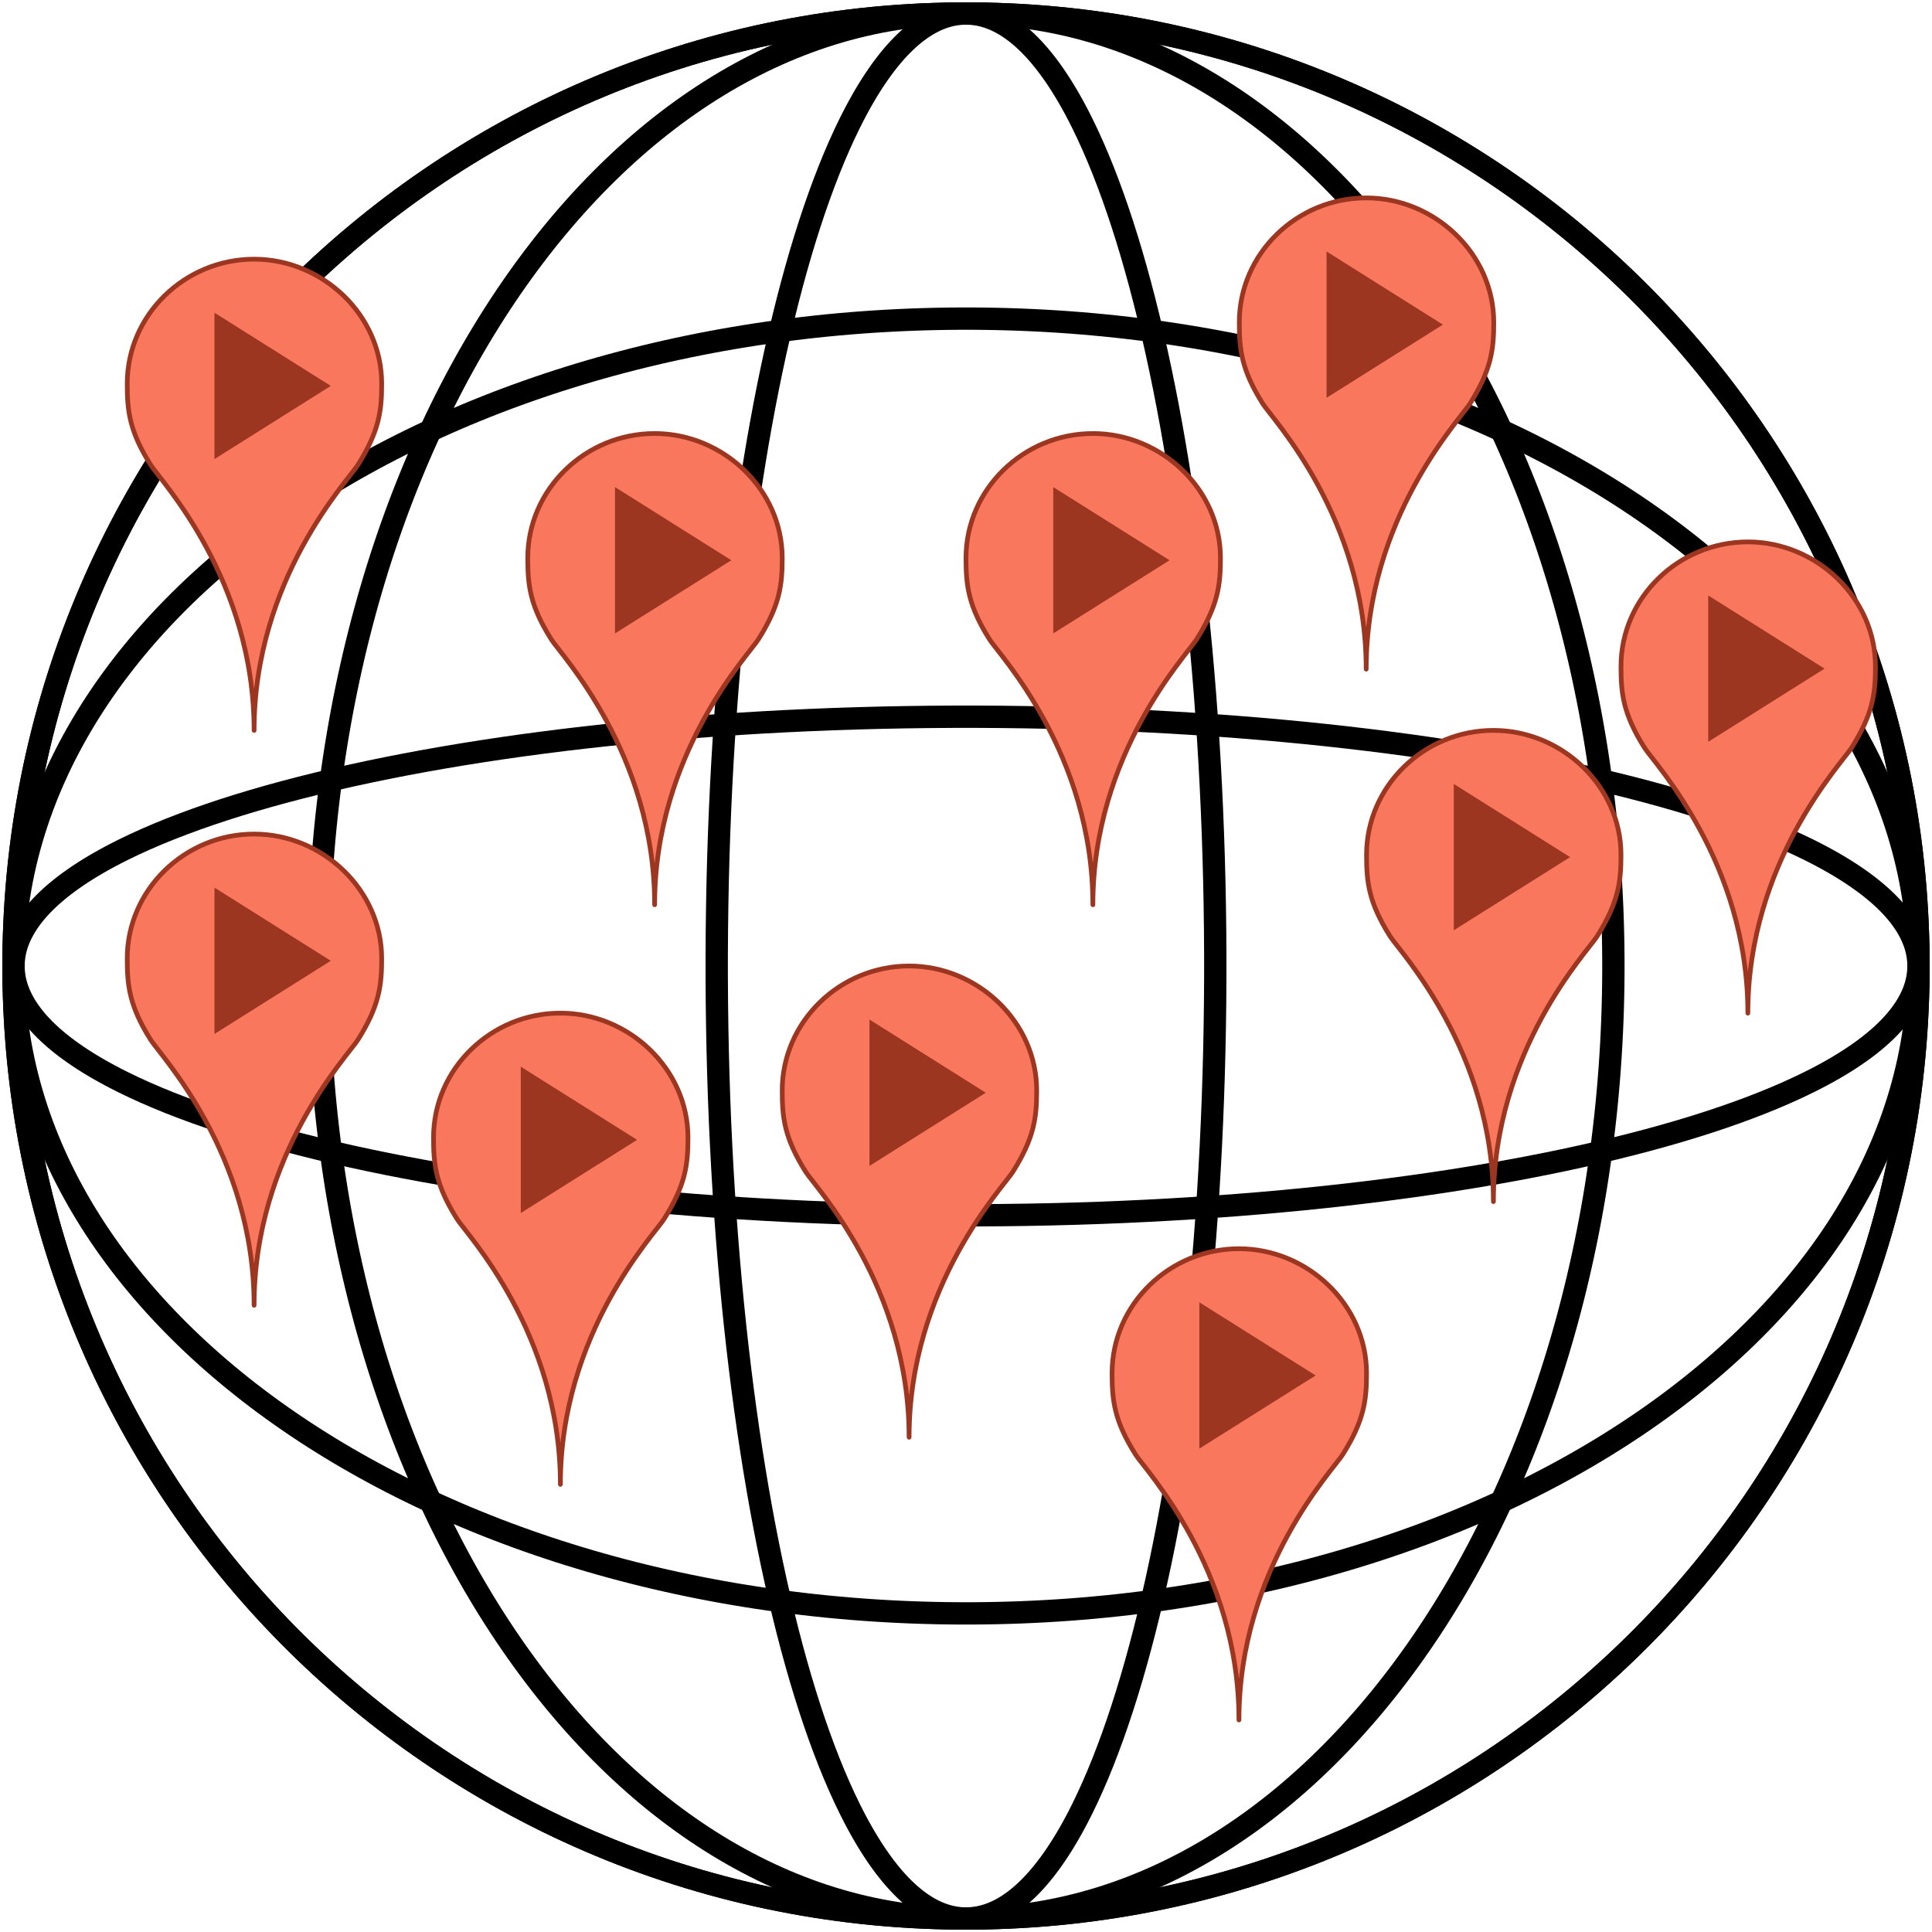 <?xml version="1.0" encoding="UTF-8"?>
<svg width="410px" height="410px" viewBox="0 0 410 410" version="1.1" xmlns="http://www.w3.org/2000/svg" xmlns:xlink="http://www.w3.org/1999/xlink">
    <!-- Generator: Sketch 46.2 (44496) - http://www.bohemiancoding.com/sketch -->
    <title>Group</title>
    <desc>Created with Sketch.</desc>
    <defs></defs>
    <g id="Page-1" stroke="none" stroke-width="1" fill="none" fill-rule="evenodd">
        <g id="Group">
            <g id="globe" fill-rule="nonzero" fill="#000000">
                <path d="M205.007,404.762 L203.7,404.759 L201.114,404.725 L198.544,404.66 L195.981,404.563 L193.427,404.433 L190.882,404.271 L188.345,404.078 L185.818,403.854 L183.299,403.598 L180.791,403.31 L178.291,402.993 L175.801,402.644 L173.321,402.265 L170.852,401.856 L168.393,401.416 L165.944,400.947 L163.506,400.447 L161.079,399.919 L158.663,399.361 L156.258,398.774 L153.865,398.158 L151.483,397.513 L149.114,396.841 L146.756,396.139 L144.41,395.409 L142.078,394.652 L139.757,393.866 L137.45,393.053 L135.156,392.213 L132.875,391.346 L130.607,390.451 L128.353,389.53 L126.112,388.582 L123.886,387.608 L121.674,386.608 L119.476,385.581 L117.293,384.53 L115.125,383.452 L112.972,382.349 L110.834,381.22 L108.71,380.067 L106.604,378.889 L104.512,377.686 L102.437,376.459 L100.378,375.208 L98.335,373.932 L96.309,372.633 L94.299,371.31 L92.306,369.964 L90.331,368.594 L88.373,367.202 L86.433,365.786 L84.51,364.347 L82.605,362.887 L80.718,361.404 L78.849,359.899 L76.999,358.373 L75.168,356.823 L73.356,355.254 L71.563,353.663 L69.79,352.05 L68.035,350.417 L66.301,348.763 L64.587,347.088 L62.891,345.394 L61.217,343.679 L59.564,341.944 L57.93,340.189 L56.319,338.415 L54.727,336.622 L53.157,334.81 L51.609,332.978 L50.083,331.128 L48.578,329.259 L47.096,327.373 L45.635,325.468 L44.197,323.544 L42.782,321.604 L41.39,319.645 L40.021,317.67 L38.674,315.677 L37.352,313.668 L36.052,311.641 L34.777,309.598 L33.526,307.538 L32.299,305.463 L31.097,303.372 L29.919,301.264 L28.766,299.141 L27.638,297.003 L26.535,294.849 L25.458,292.681 L24.406,290.497 L23.38,288.299 L22.38,286.088 L21.406,283.861 L20.459,281.62 L19.538,279.366 L18.644,277.098 L17.777,274.817 L16.936,272.522 L16.124,270.215 L15.339,267.894 L14.582,265.561 L13.852,263.216 L13.151,260.858 L12.479,258.488 L11.834,256.107 L11.218,253.713 L10.632,251.309 L10.074,248.892 L9.546,246.464 L9.047,244.026 L8.578,241.578 L8.139,239.118 L7.73,236.648 L7.351,234.169 L7.003,231.679 L6.685,229.18 L6.399,226.671 L6.143,224.152 L5.919,221.624 L5.726,219.088 L5.565,216.543 L5.436,213.988 L5.338,211.426 L5.274,208.855 L5.241,206.277 L5.237,204.993 L5.237,205.007 L5.241,203.7 L5.274,201.114 L5.34,198.544 L5.437,195.981 L5.567,193.427 L5.728,190.882 L5.922,188.345 L6.146,185.818 L6.402,183.299 L6.689,180.791 L7.007,178.291 L7.356,175.801 L7.735,173.321 L8.144,170.852 L8.584,168.393 L9.053,165.944 L9.552,163.506 L10.081,161.079 L10.639,158.663 L11.225,156.258 L11.841,153.865 L12.486,151.483 L13.159,149.114 L13.861,146.756 L14.591,144.41 L15.348,142.078 L16.133,139.757 L16.947,137.45 L17.787,135.156 L18.654,132.875 L19.548,130.607 L20.47,128.353 L21.417,126.112 L22.392,123.886 L23.392,121.674 L24.419,119.476 L25.47,117.293 L26.548,115.125 L27.651,112.972 L28.779,110.834 L29.933,108.71 L31.111,106.604 L32.313,104.512 L33.541,102.437 L34.792,100.378 L36.068,98.335 L37.367,96.309 L38.69,94.299 L40.036,92.306 L41.406,90.331 L42.798,88.373 L44.214,86.433 L45.653,84.51 L47.113,82.605 L48.596,80.718 L50.101,78.849 L51.627,76.999 L53.176,75.168 L54.746,73.356 L56.337,71.563 L57.95,69.79 L59.583,68.035 L61.237,66.301 L62.912,64.587 L64.606,62.891 L66.321,61.217 L68.056,59.564 L69.81,57.93 L71.585,56.319 L73.378,54.727 L75.191,53.157 L77.022,51.609 L78.872,50.083 L80.74,48.578 L82.627,47.096 L84.532,45.635 L86.455,44.197 L88.396,42.782 L90.354,41.39 L92.33,40.021 L94.323,38.674 L96.332,37.352 L98.359,36.052 L100.402,34.777 L102.462,33.526 L104.537,32.299 L106.628,31.097 L108.736,29.919 L110.859,28.766 L112.997,27.638 L115.151,26.535 L117.319,25.458 L119.502,24.406 L121.701,23.38 L123.912,22.38 L126.139,21.406 L128.38,20.459 L130.634,19.538 L132.901,18.644 L135.182,17.777 L137.478,16.937 L139.785,16.124 L142.105,15.339 L144.439,14.582 L146.784,13.852 L149.142,13.151 L151.512,12.479 L153.893,11.834 L156.287,11.218 L158.691,10.632 L161.108,10.074 L163.535,9.546 L165.974,9.047 L168.422,8.578 L170.882,8.139 L173.351,7.73 L175.831,7.351 L178.321,7.003 L180.82,6.685 L183.329,6.399 L185.848,6.143 L188.375,5.919 L190.912,5.726 L193.457,5.565 L196.011,5.436 L198.574,5.338 L201.144,5.274 L203.722,5.241 L205.007,5.237 L204.993,5.237 L206.3,5.241 L208.885,5.274 L211.456,5.34 L214.018,5.437 L216.573,5.567 L219.118,5.728 L221.654,5.922 L224.182,6.146 L226.701,6.402 L229.209,6.689 L231.709,7.007 L234.198,7.356 L236.678,7.735 L239.147,8.144 L241.607,8.584 L244.055,9.053 L246.494,9.552 L248.921,10.081 L251.337,10.639 L253.742,11.225 L256.135,11.841 L258.517,12.486 L260.886,13.159 L263.244,13.861 L265.59,14.591 L267.922,15.348 L270.243,16.133 L272.55,16.947 L274.844,17.787 L277.125,18.654 L279.393,19.548 L281.647,20.47 L283.888,21.417 L286.114,22.392 L288.326,23.392 L290.524,24.419 L292.707,25.47 L294.875,26.548 L297.028,27.651 L299.166,28.779 L301.289,29.933 L303.396,31.111 L305.488,32.313 L307.563,33.541 L309.622,34.792 L311.665,36.068 L313.691,37.367 L315.701,38.69 L317.694,40.036 L319.669,41.406 L321.626,42.798 L323.567,44.214 L325.49,45.653 L327.395,47.113 L329.281,48.596 L331.15,50.101 L333,51.627 L334.831,53.176 L336.643,54.746 L338.437,56.337 L340.21,57.95 L341.964,59.583 L343.699,61.237 L345.413,62.912 L347.108,64.606 L348.782,66.321 L350.436,68.056 L352.069,69.81 L353.681,71.585 L355.272,73.378 L356.842,75.191 L358.391,77.022 L359.917,78.872 L361.422,80.741 L362.904,82.627 L364.365,84.532 L365.802,86.455 L367.218,88.396 L368.61,90.354 L369.979,92.33 L371.326,94.323 L372.648,96.332 L373.948,98.359 L375.223,100.402 L376.474,102.462 L377.701,104.537 L378.903,106.628 L380.081,108.736 L381.234,110.859 L382.362,112.997 L383.464,115.151 L384.542,117.319 L385.594,119.502 L386.62,121.701 L387.62,123.912 L388.594,126.139 L389.541,128.38 L390.462,130.634 L391.356,132.901 L392.223,135.183 L393.063,137.478 L393.876,139.785 L394.661,142.106 L395.418,144.439 L396.147,146.784 L396.849,149.142 L397.521,151.512 L398.166,153.893 L398.781,156.287 L399.368,158.691 L399.926,161.108 L400.454,163.535 L400.953,165.974 L401.422,168.422 L401.861,170.882 L402.27,173.351 L402.649,175.831 L402.997,178.321 L403.314,180.82 L403.601,183.329 L403.857,185.848 L404.081,188.375 L404.274,190.912 L404.435,193.457 L404.564,196.011 L404.661,198.574 L404.726,201.144 L404.759,203.722 L404.762,205.007 L404.762,204.993 L404.759,206.3 L404.725,208.885 L404.66,211.456 L404.563,214.018 L404.433,216.573 L404.271,219.118 L404.078,221.654 L403.854,224.182 L403.598,226.701 L403.31,229.209 L402.993,231.709 L402.644,234.198 L402.265,236.678 L401.856,239.147 L401.416,241.607 L400.947,244.055 L400.447,246.494 L399.919,248.921 L399.361,251.337 L398.774,253.742 L398.158,256.135 L397.513,258.517 L396.841,260.886 L396.139,263.244 L395.409,265.59 L394.652,267.922 L393.866,270.243 L393.053,272.55 L392.213,274.844 L391.346,277.125 L390.451,279.393 L389.53,281.647 L388.582,283.888 L387.608,286.114 L386.608,288.326 L385.581,290.524 L384.53,292.707 L383.452,294.875 L382.349,297.028 L381.22,299.166 L380.067,301.289 L378.889,303.396 L377.686,305.488 L376.459,307.563 L375.208,309.622 L373.932,311.665 L372.633,313.691 L371.31,315.701 L369.964,317.694 L368.594,319.669 L367.202,321.627 L365.786,323.567 L364.347,325.49 L362.887,327.395 L361.404,329.281 L359.899,331.15 L358.373,333 L356.823,334.831 L355.254,336.643 L353.663,338.437 L352.05,340.21 L350.417,341.964 L348.763,343.699 L347.088,345.413 L345.393,347.108 L343.679,348.782 L341.944,350.436 L340.189,352.069 L338.415,353.681 L336.622,355.272 L334.81,356.842 L332.978,358.391 L331.128,359.917 L329.259,361.422 L327.373,362.904 L325.468,364.365 L323.544,365.802 L321.604,367.218 L319.645,368.61 L317.67,369.979 L315.677,371.326 L313.668,372.648 L311.641,373.948 L309.598,375.223 L307.538,376.474 L305.463,377.701 L303.372,378.903 L301.264,380.081 L299.141,381.234 L297.003,382.362 L294.849,383.464 L292.681,384.542 L290.497,385.594 L288.299,386.62 L286.088,387.62 L283.861,388.594 L281.62,389.541 L279.366,390.462 L277.098,391.356 L274.817,392.223 L272.522,393.063 L270.215,393.876 L267.894,394.661 L265.561,395.418 L263.216,396.147 L260.858,396.849 L258.488,397.521 L256.107,398.166 L253.713,398.781 L251.309,399.368 L248.892,399.926 L246.464,400.454 L244.026,400.953 L241.578,401.422 L239.118,401.861 L236.648,402.27 L234.169,402.649 L231.679,402.997 L229.18,403.314 L226.671,403.601 L224.152,403.857 L221.624,404.081 L219.088,404.274 L216.543,404.435 L213.988,404.564 L211.426,404.661 L208.855,404.726 L206.277,404.759 L204.993,404.762 L204.993,404.762 C203.684,404.766 202.627,405.831 202.631,407.139 C202.635,408.447 203.699,409.504 205.007,409.5 C205.007,409.5 205.007,409.5 205.007,409.5 L206.337,409.496 L208.975,409.462 L211.606,409.395 L214.228,409.295 L216.842,409.163 L219.448,408.997 L222.044,408.8 L224.631,408.57 L227.208,408.308 L229.777,408.014 L232.336,407.689 L234.885,407.332 L237.423,406.943 L239.951,406.525 L242.469,406.075 L244.976,405.594 L247.473,405.083 L249.958,404.541 L252.431,403.971 L254.893,403.37 L257.344,402.739 L259.782,402.079 L262.209,401.389 L264.623,400.671 L267.024,399.924 L269.413,399.149 L271.789,398.344 L274.151,397.512 L276.501,396.651 L278.836,395.764 L281.158,394.848 L283.466,393.904 L285.76,392.934 L288.039,391.937 L290.304,390.913 L292.554,389.862 L294.789,388.785 L297.009,387.682 L299.214,386.552 L301.402,385.397 L303.575,384.216 L305.733,383.01 L307.874,381.779 L309.998,380.523 L312.107,379.241 L314.197,377.936 L316.272,376.605 L318.329,375.251 L320.369,373.873 L322.391,372.471 L324.396,371.045 L326.382,369.596 L328.35,368.125 L330.3,366.629 L332.231,365.112 L334.144,363.571 L336.037,362.008 L337.911,360.423 L339.766,358.816 L341.602,357.187 L343.417,355.536 L345.213,353.865 L346.988,352.172 L348.744,350.458 L350.478,348.723 L352.192,346.968 L353.885,345.192 L355.556,343.397 L357.206,341.581 L358.834,339.745 L360.441,337.89 L362.026,336.016 L363.588,334.122 L365.129,332.209 L366.647,330.278 L368.141,328.328 L369.613,326.359 L371.062,324.373 L372.487,322.368 L373.889,320.346 L375.267,318.306 L376.621,316.248 L377.951,314.174 L379.256,312.082 L380.537,309.974 L381.793,307.849 L383.024,305.708 L384.23,303.551 L385.41,301.377 L386.565,299.188 L387.694,296.983 L388.797,294.763 L389.874,292.527 L390.924,290.278 L391.948,288.013 L392.946,285.733 L393.915,283.439 L394.859,281.131 L395.774,278.809 L396.661,276.473 L397.522,274.124 L398.353,271.761 L399.157,269.385 L399.933,266.997 L400.68,264.595 L401.397,262.18 L402.087,259.754 L402.747,257.316 L403.377,254.865 L403.978,252.403 L404.548,249.928 L405.089,247.444 L405.599,244.947 L406.08,242.44 L406.53,239.922 L406.948,237.394 L407.336,234.855 L407.693,232.306 L408.017,229.748 L408.311,227.179 L408.572,224.601 L408.802,222.014 L408.999,219.418 L409.164,216.812 L409.297,214.198 L409.396,211.576 L409.463,208.945 L409.496,206.315 L409.5,205.007 L409.5,205.007 C409.5,205.002 409.5,204.998 409.5,204.993 L409.5,204.993 L409.496,203.662 L409.462,201.024 L409.395,198.394 L409.295,195.771 L409.163,193.158 L408.997,190.552 L408.8,187.956 L408.57,185.369 L408.308,182.792 L408.014,180.223 L407.689,177.664 L407.332,175.115 L406.943,172.577 L406.525,170.049 L406.075,167.531 L405.594,165.024 L405.083,162.527 L404.541,160.042 L403.971,157.569 L403.37,155.107 L402.739,152.656 L402.079,150.218 L401.389,147.791 L400.671,145.377 L399.924,142.976 L399.149,140.587 L398.344,138.211 L397.512,135.849 L396.651,133.499 L395.764,131.164 L394.848,128.841 L393.904,126.534 L392.934,124.24 L391.937,121.961 L390.913,119.696 L389.862,117.445 L388.785,115.211 L387.682,112.991 L386.552,110.786 L385.397,108.598 L384.216,106.425 L383.01,104.267 L381.779,102.126 L380.522,100.001 L379.241,97.893 L377.936,95.802 L376.605,93.727 L375.251,91.671 L373.873,89.631 L372.471,87.609 L371.045,85.604 L369.596,83.618 L368.125,81.65 L366.629,79.7 L365.112,77.769 L363.571,75.856 L362.008,73.963 L360.423,72.088 L358.815,70.234 L357.187,68.398 L355.536,66.583 L353.865,64.787 L352.172,63.011 L350.458,61.256 L348.723,59.522 L346.968,57.808 L345.192,56.115 L343.397,54.444 L341.581,52.794 L339.745,51.165 L337.89,49.559 L336.016,47.974 L334.122,46.411 L332.209,44.871 L330.278,43.353 L328.328,41.859 L326.359,40.387 L324.373,38.938 L322.368,37.513 L320.346,36.111 L318.306,34.733 L316.248,33.379 L314.174,32.049 L312.082,30.744 L309.974,29.463 L307.849,28.207 L305.708,26.976 L303.551,25.77 L301.377,24.59 L299.188,23.435 L296.983,22.306 L294.763,21.203 L292.527,20.126 L290.278,19.075 L288.013,18.051 L285.733,17.054 L283.439,16.085 L281.131,15.142 L278.809,14.226 L276.473,13.338 L274.124,12.478 L271.761,11.646 L269.385,10.843 L266.997,10.067 L264.595,9.32 L262.18,8.602 L259.754,7.913 L257.316,7.253 L254.865,6.623 L252.403,6.022 L249.928,5.451 L247.444,4.91 L244.947,4.4 L242.44,3.92 L239.922,3.47 L237.394,3.052 L234.855,2.664 L232.306,2.307 L229.748,1.983 L227.179,1.689 L224.601,1.428 L222.014,1.198 L219.418,1 L216.812,0.835 L214.198,0.703 L211.576,0.603 L208.945,0.537 L206.315,0.504 L205.007,0.5 L205.007,0.5 C205.002,0.5 204.998,0.5 204.993,0.5 L204.993,0.5 L203.662,0.504 L201.024,0.538 L198.394,0.605 L195.771,0.704 L193.158,0.837 L190.552,1.003 L187.956,1.2 L185.369,1.43 L182.792,1.692 L180.223,1.986 L177.664,2.311 L175.115,2.668 L172.577,3.057 L170.049,3.476 L167.531,3.925 L165.024,4.406 L162.527,4.917 L160.042,5.458 L157.569,6.029 L155.107,6.63 L152.656,7.261 L150.218,7.921 L147.791,8.61 L145.377,9.329 L142.976,10.076 L140.587,10.851 L138.211,11.656 L135.849,12.488 L133.499,13.349 L131.164,14.236 L128.841,15.152 L126.533,16.096 L124.24,17.066 L121.961,18.063 L119.696,19.087 L117.445,20.138 L115.211,21.215 L112.991,22.318 L110.786,23.448 L108.598,24.603 L106.425,25.784 L104.267,26.99 L102.126,28.221 L100.001,29.477 L97.893,30.759 L95.802,32.064 L93.727,33.394 L91.671,34.749 L89.631,36.127 L87.609,37.529 L85.604,38.955 L83.618,40.403 L81.65,41.875 L79.7,43.371 L77.769,44.888 L75.856,46.429 L73.963,47.992 L72.088,49.577 L70.234,51.184 L68.398,52.812 L66.583,54.463 L64.787,56.135 L63.011,57.828 L61.256,59.542 L59.522,61.277 L57.808,63.032 L56.115,64.808 L54.444,66.603 L52.794,68.419 L51.165,70.255 L49.559,72.11 L47.974,73.984 L46.411,75.878 L44.871,77.791 L43.353,79.722 L41.859,81.672 L40.387,83.641 L38.938,85.627 L37.513,87.632 L36.111,89.654 L34.733,91.694 L33.379,93.752 L32.049,95.826 L30.744,97.918 L29.463,100.026 L28.207,102.151 L26.976,104.292 L25.77,106.449 L24.59,108.623 L23.435,110.812 L22.306,113.017 L21.203,115.237 L20.126,117.472 L19.075,119.722 L18.051,121.987 L17.054,124.267 L16.085,126.56 L15.142,128.869 L14.226,131.191 L13.338,133.527 L12.478,135.876 L11.646,138.239 L10.843,140.615 L10.067,143.003 L9.32,145.405 L8.602,147.82 L7.913,150.246 L7.253,152.684 L6.623,155.135 L6.022,157.597 L5.451,160.072 L4.91,162.556 L4.4,165.053 L3.92,167.56 L3.47,170.078 L3.052,172.606 L2.664,175.145 L2.307,177.694 L1.983,180.252 L1.689,182.821 L1.428,185.399 L1.198,187.986 L1,190.582 L0.835,193.188 L0.703,195.801 L0.603,198.424 L0.537,201.054 L0.504,203.685 L0.5,204.993 L0.5,204.993 C0.5,204.998 0.5,205.002 0.5,205.007 L0.5,205.007 L0.504,206.337 L0.538,208.975 L0.605,211.606 L0.704,214.228 L0.837,216.842 L1.003,219.448 L1.2,222.044 L1.43,224.631 L1.692,227.208 L1.986,229.777 L2.311,232.336 L2.668,234.885 L3.057,237.423 L3.476,239.951 L3.925,242.469 L4.406,244.976 L4.917,247.473 L5.458,249.958 L6.029,252.431 L6.63,254.893 L7.261,257.344 L7.921,259.782 L8.61,262.209 L9.329,264.623 L10.076,267.024 L10.851,269.413 L11.656,271.789 L12.488,274.151 L13.349,276.501 L14.236,278.836 L15.152,281.158 L16.096,283.466 L17.066,285.76 L18.063,288.039 L19.087,290.304 L20.138,292.554 L21.215,294.789 L22.318,297.009 L23.448,299.214 L24.603,301.402 L25.784,303.575 L26.99,305.733 L28.221,307.874 L29.477,309.998 L30.759,312.107 L32.064,314.197 L33.394,316.272 L34.749,318.329 L36.127,320.369 L37.529,322.391 L38.955,324.396 L40.403,326.382 L41.875,328.35 L43.371,330.3 L44.888,332.231 L46.429,334.144 L47.992,336.037 L49.577,337.911 L51.184,339.766 L52.812,341.602 L54.463,343.417 L56.135,345.213 L57.828,346.988 L59.542,348.744 L61.277,350.478 L63.032,352.192 L64.808,353.885 L66.603,355.556 L68.419,357.206 L70.255,358.834 L72.11,360.441 L73.984,362.026 L75.878,363.589 L77.791,365.129 L79.722,366.647 L81.672,368.141 L83.641,369.613 L85.627,371.062 L87.632,372.487 L89.654,373.889 L91.694,375.267 L93.752,376.621 L95.826,377.951 L97.918,379.256 L100.026,380.537 L102.151,381.793 L104.292,383.024 L106.449,384.23 L108.623,385.41 L110.812,386.565 L113.017,387.694 L115.237,388.797 L117.472,389.874 L119.722,390.924 L121.987,391.948 L124.267,392.946 L126.56,393.915 L128.869,394.859 L131.191,395.774 L133.527,396.661 L135.876,397.522 L138.239,398.353 L140.615,399.157 L143.003,399.933 L145.405,400.68 L147.82,401.397 L150.246,402.087 L152.684,402.747 L155.135,403.377 L157.597,403.978 L160.071,404.548 L162.556,405.089 L165.053,405.599 L167.56,406.08 L170.078,406.53 L172.606,406.948 L175.145,407.336 L177.694,407.693 L180.252,408.017 L182.821,408.311 L185.399,408.572 L187.986,408.802 L190.582,408.999 L193.188,409.164 L195.801,409.297 L198.424,409.396 L201.054,409.463 L203.685,409.496 L204.993,409.5 C206.3,409.504 207.365,408.447 207.369,407.139 C207.373,405.831 206.315,404.766 205.007,404.762 L205.007,404.762" id="Shape"></path>
                <path d="M205.011,404.762 L204.123,404.759 L202.382,404.725 L200.659,404.661 L198.941,404.564 L197.229,404.436 L195.522,404.277 L193.821,404.086 L192.127,403.864 L190.438,403.611 L188.755,403.328 L187.079,403.014 L185.409,402.67 L183.745,402.296 L182.088,401.892 L180.438,401.457 L178.794,400.993 L177.157,400.5 L175.527,399.978 L173.905,399.427 L172.289,398.846 L170.682,398.237 L169.081,397.599 L167.488,396.934 L165.903,396.239 L164.326,395.517 L162.756,394.767 L161.195,393.99 L159.642,393.184 L158.098,392.352 L156.561,391.492 L155.034,390.606 L153.515,389.693 L152.005,388.753 L150.504,387.787 L149.013,386.794 L147.531,385.776 L146.058,384.731 L144.594,383.661 L143.141,382.565 L141.697,381.444 L140.263,380.298 L138.841,379.127 L137.427,377.931 L136.024,376.71 L134.632,375.466 L133.25,374.197 L131.88,372.904 L130.521,371.587 L129.172,370.246 L127.835,368.883 L126.509,367.495 L125.195,366.084 L123.893,364.651 L122.602,363.195 L121.324,361.717 L120.057,360.216 L118.804,358.693 L117.562,357.149 L116.333,355.582 L115.117,353.994 L113.913,352.384 L112.723,350.754 L111.546,349.102 L110.382,347.43 L109.232,345.737 L108.095,344.024 L106.971,342.29 L105.862,340.537 L104.766,338.763 L103.686,336.971 L102.619,335.159 L101.566,333.327 L100.529,331.477 L99.506,329.608 L98.498,327.72 L97.505,325.814 L96.526,323.89 L95.564,321.948 L94.616,319.987 L93.685,318.009 L92.769,316.015 L91.869,314.002 L90.984,311.973 L90.117,309.927 L89.265,307.864 L88.429,305.785 L87.611,303.69 L86.808,301.578 L86.024,299.451 L85.255,297.308 L84.504,295.15 L83.77,292.977 L83.053,290.789 L82.354,288.585 L81.672,286.367 L81.009,284.135 L80.363,281.889 L79.735,279.628 L79.126,277.354 L78.535,275.066 L77.963,272.764 L77.408,270.45 L76.873,268.123 L76.357,265.782 L75.859,263.429 L75.382,261.064 L74.922,258.686 L74.483,256.297 L74.063,253.895 L73.663,251.482 L73.283,249.057 L72.922,246.622 L72.582,244.175 L72.262,241.718 L71.963,239.249 L71.683,236.771 L71.425,234.282 L71.187,231.783 L70.971,229.275 L70.775,226.756 L70.601,224.228 L70.448,221.692 L70.317,219.145 L70.206,216.591 L70.118,214.027 L70.052,211.455 L70.008,208.875 L69.985,206.287 L69.983,204.995 L69.983,205.005 L69.986,203.698 L70.008,201.104 L70.052,198.525 L70.119,195.952 L70.207,193.389 L70.317,190.834 L70.449,188.288 L70.602,185.751 L70.777,183.223 L70.973,180.705 L71.19,178.196 L71.427,175.697 L71.686,173.208 L71.965,170.73 L72.264,168.262 L72.585,165.805 L72.925,163.358 L73.286,160.922 L73.666,158.497 L74.066,156.084 L74.486,153.683 L74.926,151.293 L75.386,148.916 L75.864,146.55 L76.362,144.197 L76.878,141.857 L77.413,139.529 L77.967,137.215 L78.54,134.913 L79.131,132.625 L79.741,130.351 L80.369,128.091 L81.015,125.844 L81.679,123.612 L82.361,121.394 L83.059,119.19 L83.776,117.003 L84.511,114.829 L85.262,112.67 L86.031,110.528 L86.816,108.401 L87.618,106.289 L88.438,104.194 L89.273,102.114 L90.125,100.052 L90.994,98.005 L91.878,95.976 L92.778,93.964 L93.695,91.969 L94.627,89.991 L95.574,88.031 L96.538,86.088 L97.516,84.164 L98.509,82.258 L99.517,80.37 L100.541,78.501 L101.579,76.651 L102.631,74.819 L103.699,73.007 L104.78,71.214 L105.876,69.442 L106.985,67.688 L108.109,65.954 L109.246,64.242 L110.397,62.549 L111.561,60.876 L112.739,59.225 L113.93,57.594 L115.133,55.984 L116.35,54.396 L117.579,52.83 L118.821,51.285 L120.076,49.762 L121.343,48.261 L122.621,46.782 L123.912,45.326 L125.215,43.893 L126.53,42.483 L127.856,41.096 L129.194,39.732 L130.543,38.392 L131.903,37.075 L133.274,35.781 L134.656,34.512 L136.049,33.268 L137.452,32.047 L138.866,30.852 L140.289,29.681 L141.723,28.535 L143.168,27.414 L144.622,26.318 L146.086,25.248 L147.559,24.205 L149.042,23.186 L150.534,22.193 L152.036,21.228 L153.546,20.288 L155.066,19.375 L156.593,18.489 L158.131,17.63 L159.676,16.798 L161.229,15.993 L162.791,15.216 L164.361,14.466 L165.939,13.744 L167.524,13.051 L169.118,12.385 L170.719,11.748 L172.327,11.139 L173.944,10.56 L175.567,10.009 L177.197,9.487 L178.834,8.995 L180.478,8.531 L182.129,8.098 L183.786,7.695 L185.451,7.321 L187.121,6.978 L188.798,6.664 L190.48,6.381 L192.17,6.13 L193.865,5.908 L195.566,5.718 L197.272,5.56 L198.985,5.432 L200.703,5.337 L202.427,5.273 L204.156,5.241 L205.011,5.237 L204.989,5.237 L205.877,5.241 L207.617,5.274 L209.341,5.338 L211.058,5.436 L212.771,5.563 L214.478,5.723 L216.179,5.914 L217.873,6.136 L219.562,6.389 L221.245,6.672 L222.921,6.985 L224.591,7.33 L226.254,7.704 L227.912,8.108 L229.562,8.543 L231.206,9.007 L232.843,9.499 L234.472,10.022 L236.095,10.573 L237.71,11.154 L239.318,11.762 L240.918,12.4 L242.512,13.066 L244.097,13.761 L245.674,14.482 L247.244,15.233 L248.805,16.01 L250.358,16.816 L251.902,17.648 L253.439,18.508 L254.966,19.394 L256.485,20.307 L257.995,21.247 L259.496,22.213 L260.987,23.206 L262.469,24.224 L263.942,25.269 L265.406,26.339 L266.859,27.435 L268.303,28.556 L269.736,29.702 L271.159,30.872 L272.573,32.069 L273.976,33.289 L275.368,34.534 L276.749,35.803 L278.119,37.096 L279.479,38.413 L280.828,39.754 L282.165,41.117 L283.491,42.505 L284.805,43.915 L286.107,45.349 L287.398,46.805 L288.676,48.283 L289.942,49.784 L291.196,51.307 L292.438,52.851 L293.667,54.418 L294.883,56.006 L296.087,57.615 L297.277,59.246 L298.454,60.898 L299.618,62.57 L300.768,64.263 L301.905,65.976 L303.029,67.709 L304.137,69.463 L305.233,71.236 L306.314,73.029 L307.381,74.841 L308.434,76.673 L309.471,78.523 L310.494,80.392 L311.502,82.279 L312.495,84.185 L313.473,86.11 L314.436,88.052 L315.383,90.012 L316.315,91.99 L317.231,93.985 L318.131,95.997 L319.015,98.027 L319.883,100.073 L320.735,102.136 L321.57,104.215 L322.389,106.31 L323.191,108.421 L323.976,110.549 L324.745,112.691 L325.496,114.849 L326.231,117.023 L326.947,119.211 L327.645,121.415 L328.328,123.633 L328.991,125.865 L329.637,128.111 L330.264,130.372 L330.874,132.646 L331.465,134.934 L332.037,137.235 L332.591,139.55 L333.127,141.877 L333.643,144.218 L334.14,146.571 L334.618,148.936 L335.078,151.314 L335.517,153.703 L335.937,156.105 L336.337,158.518 L336.717,160.942 L337.078,163.378 L337.418,165.824 L337.738,168.282 L338.037,170.751 L338.317,173.229 L338.575,175.718 L338.812,178.217 L339.029,180.725 L339.225,183.244 L339.399,185.771 L339.552,188.308 L339.683,190.855 L339.794,193.409 L339.881,195.973 L339.948,198.544 L339.992,201.125 L340.015,203.713 L340.017,205.005 L340.017,204.995 L340.014,206.302 L339.992,208.896 L339.948,211.475 L339.881,214.048 L339.793,216.611 L339.683,219.166 L339.551,221.712 L339.397,224.249 L339.223,226.776 L339.027,229.295 L338.81,231.804 L338.572,234.303 L338.314,236.791 L338.035,239.27 L337.735,241.738 L337.415,244.195 L337.075,246.642 L336.714,249.078 L336.334,251.503 L335.934,253.916 L335.514,256.317 L335.074,258.707 L334.614,261.084 L334.136,263.45 L333.638,265.803 L333.122,268.143 L332.587,270.471 L332.032,272.785 L331.46,275.087 L330.868,277.375 L330.259,279.649 L329.63,281.909 L328.985,284.156 L328.321,286.388 L327.639,288.606 L326.94,290.809 L326.223,292.997 L325.489,295.171 L324.737,297.329 L323.969,299.472 L323.184,301.599 L322.381,303.711 L321.562,305.806 L320.726,307.886 L319.874,309.948 L319.006,311.994 L318.122,314.024 L317.221,316.036 L316.305,318.031 L315.373,320.009 L314.426,321.969 L313.462,323.912 L312.484,325.836 L311.491,327.742 L310.482,329.63 L309.459,331.499 L308.421,333.349 L307.368,335.18 L306.301,336.992 L305.22,338.786 L304.124,340.558 L303.015,342.312 L301.891,344.046 L300.754,345.758 L299.603,347.451 L298.439,349.124 L297.261,350.775 L296.07,352.406 L294.867,354.016 L293.65,355.604 L292.421,357.17 L291.179,358.715 L289.924,360.238 L288.657,361.739 L287.379,363.217 L286.088,364.673 L284.785,366.106 L283.47,367.517 L282.144,368.904 L280.806,370.268 L279.457,371.608 L278.097,372.925 L276.726,374.219 L275.344,375.487 L273.951,376.732 L272.548,377.952 L271.134,379.148 L269.71,380.319 L268.276,381.465 L266.832,382.586 L265.378,383.682 L263.914,384.751 L262.441,385.795 L260.958,386.814 L259.466,387.806 L257.964,388.772 L256.453,389.712 L254.934,390.624 L253.406,391.511 L251.869,392.37 L250.324,393.202 L248.771,394.007 L247.209,394.784 L245.639,395.534 L244.061,396.256 L242.476,396.949 L240.882,397.614 L239.281,398.252 L237.673,398.86 L236.056,399.44 L234.433,399.991 L232.803,400.513 L231.166,401.005 L229.522,401.468 L227.871,401.902 L226.213,402.305 L224.549,402.679 L222.879,403.022 L221.202,403.336 L219.519,403.618 L217.83,403.87 L216.135,404.091 L214.434,404.282 L212.727,404.44 L211.015,404.567 L209.297,404.663 L207.573,404.727 L205.844,404.759 L204.989,404.762 L204.989,404.762 C203.681,404.769 202.625,405.834 202.631,407.142 C202.637,408.451 203.703,409.506 205.011,409.5 C205.011,409.5 205.011,409.5 205.011,409.5 L205.932,409.495 L207.75,409.461 L209.561,409.393 L211.367,409.291 L213.167,409.157 L214.961,408.99 L216.749,408.789 L218.53,408.556 L220.305,408.29 L222.073,407.993 L223.834,407.663 L225.588,407.301 L227.335,406.908 L229.075,406.484 L230.807,406.028 L232.532,405.542 L234.248,405.025 L235.957,404.477 L237.658,403.899 L239.35,403.291 L241.033,402.653 L242.708,401.986 L244.374,401.289 L246.033,400.564 L247.681,399.809 L249.32,399.025 L250.95,398.213 L252.571,397.373 L254.182,396.505 L255.784,395.609 L257.375,394.685 L258.956,393.734 L260.528,392.755 L262.089,391.75 L263.64,390.718 L265.181,389.66 L266.71,388.575 L268.229,387.464 L269.737,386.328 L271.233,385.166 L272.719,383.978 L274.194,382.765 L275.657,381.527 L277.109,380.264 L278.549,378.977 L279.976,377.664 L281.393,376.328 L282.797,374.969 L284.189,373.585 L285.568,372.177 L286.936,370.747 L288.291,369.292 L289.632,367.816 L290.962,366.316 L292.278,364.794 L293.581,363.25 L294.871,361.683 L296.148,360.095 L297.411,358.485 L298.661,356.853 L299.897,355.2 L301.119,353.525 L302.327,351.83 L303.522,350.114 L304.701,348.378 L305.867,346.621 L307.018,344.845 L308.155,343.048 L309.277,341.232 L310.384,339.396 L311.476,337.541 L312.553,335.667 L313.615,333.773 L314.661,331.862 L315.692,329.931 L316.707,327.982 L317.707,326.015 L318.691,324.031 L319.659,322.028 L320.61,320.008 L321.546,317.971 L322.465,315.916 L323.368,313.844 L324.253,311.756 L325.122,309.652 L325.975,307.53 L326.809,305.394 L327.627,303.24 L328.429,301.072 L329.212,298.887 L329.977,296.687 L330.726,294.472 L331.456,292.242 L332.168,289.998 L332.862,287.739 L333.538,285.465 L334.196,283.177 L334.835,280.875 L335.455,278.56 L336.057,276.231 L336.639,273.888 L337.203,271.533 L337.748,269.164 L338.274,266.783 L338.779,264.389 L339.266,261.982 L339.733,259.564 L340.18,257.133 L340.607,254.691 L341.014,252.237 L341.401,249.771 L341.767,247.295 L342.113,244.807 L342.438,242.309 L342.743,239.8 L343.026,237.281 L343.289,234.751 L343.53,232.211 L343.75,229.661 L343.949,227.103 L344.126,224.534 L344.282,221.956 L344.415,219.369 L344.527,216.774 L344.617,214.17 L344.684,211.557 L344.729,208.936 L344.752,206.312 L344.755,205.005 L344.755,205.005 C344.755,205.001 344.755,204.998 344.755,204.995 L344.755,204.995 L344.752,203.673 L344.729,201.043 L344.684,198.423 L344.617,195.81 L344.527,193.205 L344.414,190.61 L344.281,188.023 L344.125,185.445 L343.948,182.877 L343.749,180.318 L343.529,177.768 L343.287,175.228 L343.024,172.699 L342.74,170.18 L342.436,167.67 L342.11,165.172 L341.764,162.684 L341.397,160.208 L341.011,157.742 L340.603,155.288 L340.176,152.846 L339.729,150.416 L339.262,147.997 L338.775,145.591 L338.269,143.197 L337.743,140.815 L337.199,138.447 L336.635,136.091 L336.051,133.749 L335.45,131.419 L334.829,129.104 L334.189,126.802 L333.532,124.515 L332.856,122.241 L332.161,119.982 L331.449,117.737 L330.718,115.507 L329.97,113.292 L329.204,111.092 L328.421,108.908 L327.62,106.739 L326.801,104.586 L325.966,102.448 L325.114,100.327 L324.245,98.222 L323.358,96.134 L322.456,94.063 L321.536,92.009 L320.601,89.971 L319.649,87.951 L318.681,85.948 L317.696,83.964 L316.696,81.997 L315.681,80.047 L314.65,78.117 L313.603,76.205 L312.541,74.312 L311.463,72.437 L310.371,70.583 L309.263,68.746 L308.141,66.93 L307.004,65.133 L305.852,63.356 L304.687,61.6 L303.507,59.863 L302.312,58.148 L301.103,56.452 L299.881,54.778 L298.644,53.125 L297.394,51.494 L296.13,49.883 L294.853,48.294 L293.563,46.728 L292.259,45.184 L290.943,43.662 L289.613,42.162 L288.27,40.685 L286.915,39.232 L285.548,37.801 L284.167,36.393 L282.775,35.01 L281.37,33.649 L279.953,32.313 L278.525,31.002 L277.085,29.715 L275.632,28.452 L274.169,27.214 L272.694,26.001 L271.207,24.813 L269.71,23.651 L268.201,22.515 L266.682,21.404 L265.151,20.32 L263.611,19.261 L262.059,18.23 L260.498,17.225 L258.926,16.247 L257.343,15.296 L255.751,14.373 L254.149,13.477 L252.538,12.609 L250.916,11.77 L249.286,10.958 L247.646,10.175 L245.996,9.421 L244.338,8.695 L242.671,7.999 L240.996,7.332 L239.311,6.695 L237.619,6.088 L235.917,5.511 L234.209,4.963 L232.491,4.447 L230.766,3.961 L229.034,3.506 L227.294,3.082 L225.546,2.689 L223.792,2.329 L222.03,2 L220.262,1.702 L218.487,1.438 L216.705,1.206 L214.918,1.006 L213.123,0.839 L211.323,0.705 L209.517,0.605 L207.706,0.538 L205.899,0.504 L205.011,0.5 L205.011,0.5 C205.004,0.5 204.996,0.5 204.989,0.5 L204.989,0.5 L204.067,0.505 L202.25,0.539 L200.439,0.606 L198.633,0.708 L196.833,0.843 L195.039,1.01 L193.251,1.211 L191.47,1.444 L189.695,1.71 L187.927,2.007 L186.165,2.337 L184.412,2.699 L182.664,3.092 L180.925,3.516 L179.193,3.972 L177.468,4.458 L175.752,4.975 L174.043,5.523 L172.342,6.101 L170.65,6.709 L168.967,7.347 L167.291,8.014 L165.625,8.711 L163.967,9.436 L162.319,10.191 L160.679,10.974 L159.05,11.787 L157.429,12.627 L155.818,13.495 L154.216,14.391 L152.625,15.315 L151.043,16.266 L149.471,17.244 L147.91,18.25 L146.36,19.282 L144.819,20.34 L143.29,21.424 L141.771,22.535 L140.263,23.672 L138.766,24.834 L137.28,26.022 L135.805,27.235 L134.342,28.473 L132.891,29.736 L131.451,31.023 L130.023,32.336 L128.607,33.672 L127.203,35.031 L125.811,36.415 L124.432,37.822 L123.064,39.253 L121.709,40.707 L120.368,42.184 L119.038,43.683 L117.722,45.206 L116.419,46.75 L115.129,48.317 L113.852,49.905 L112.589,51.515 L111.339,53.147 L110.103,54.8 L108.881,56.474 L107.673,58.17 L106.478,59.885 L105.299,61.622 L104.133,63.379 L102.982,65.155 L101.845,66.951 L100.723,68.768 L99.616,70.604 L98.524,72.459 L97.447,74.333 L96.385,76.226 L95.339,78.138 L94.308,80.069 L93.292,82.018 L92.293,83.985 L91.309,85.969 L90.341,87.972 L89.389,89.992 L88.454,92.029 L87.535,94.084 L86.632,96.155 L85.746,98.244 L84.878,100.348 L84.025,102.47 L83.191,104.606 L82.373,106.759 L81.571,108.928 L80.788,111.113 L80.023,113.313 L79.274,115.528 L78.544,117.757 L77.832,120.002 L77.138,122.261 L76.462,124.535 L75.804,126.822 L75.165,129.125 L74.545,131.44 L73.943,133.769 L73.36,136.112 L72.797,138.467 L72.252,140.836 L71.726,143.217 L71.221,145.611 L70.733,148.018 L70.267,150.436 L69.82,152.867 L69.393,155.309 L68.986,157.763 L68.599,160.229 L68.233,162.705 L67.887,165.193 L67.562,167.691 L67.257,170.2 L66.973,172.719 L66.711,175.249 L66.47,177.789 L66.249,180.338 L66.05,182.897 L65.874,185.466 L65.718,188.044 L65.585,190.63 L65.472,193.226 L65.383,195.83 L65.315,198.442 L65.27,201.064 L65.248,203.688 L65.245,204.995 L65.245,204.995 C65.245,204.998 65.245,205.001 65.245,205.005 L65.245,205.005 L65.248,206.327 L65.27,208.956 L65.316,211.577 L65.383,214.19 L65.473,216.795 L65.585,219.39 L65.719,221.977 L65.874,224.555 L66.052,227.123 L66.251,229.682 L66.471,232.232 L66.713,234.772 L66.976,237.301 L67.259,239.82 L67.564,242.329 L67.89,244.828 L68.236,247.316 L68.602,249.792 L68.989,252.258 L69.397,254.712 L69.824,257.154 L70.271,259.584 L70.738,262.003 L71.225,264.409 L71.731,266.803 L72.257,269.185 L72.801,271.553 L73.365,273.909 L73.949,276.251 L74.55,278.58 L75.171,280.896 L75.81,283.198 L76.468,285.485 L77.144,287.759 L77.839,290.018 L78.551,292.263 L79.281,294.493 L80.03,296.708 L80.796,298.908 L81.579,301.092 L82.38,303.261 L83.198,305.414 L84.034,307.552 L84.886,309.672 L85.755,311.777 L86.642,313.866 L87.544,315.937 L88.463,317.991 L89.399,320.029 L90.351,322.049 L91.319,324.052 L92.303,326.036 L93.303,328.003 L94.319,329.953 L95.35,331.883 L96.397,333.795 L97.459,335.688 L98.537,337.562 L99.629,339.417 L100.736,341.254 L101.858,343.07 L102.995,344.867 L104.147,346.643 L105.313,348.4 L106.493,350.137 L107.688,351.852 L108.897,353.547 L110.119,355.221 L111.355,356.875 L112.606,358.506 L113.869,360.117 L115.147,361.705 L116.437,363.272 L117.741,364.816 L119.057,366.338 L120.387,367.838 L121.73,369.314 L123.085,370.768 L124.452,372.199 L125.832,373.607 L127.225,374.99 L128.63,376.35 L130.046,377.686 L131.475,378.998 L132.915,380.285 L134.368,381.548 L135.831,382.786 L137.306,383.999 L138.792,385.187 L140.29,386.349 L141.798,387.485 L143.318,388.596 L144.848,389.68 L146.389,390.739 L147.94,391.77 L149.502,392.775 L151.074,393.753 L152.657,394.704 L154.248,395.627 L155.85,396.522 L157.462,397.391 L159.084,398.23 L160.714,399.042 L162.354,399.825 L164.004,400.579 L165.662,401.305 L167.328,402.001 L169.004,402.668 L170.689,403.305 L172.381,403.912 L174.083,404.489 L175.791,405.036 L177.508,405.553 L179.234,406.039 L180.966,406.494 L182.706,406.918 L184.454,407.31 L186.208,407.671 L187.97,408 L189.737,408.297 L191.513,408.562 L193.294,408.794 L195.082,408.994 L196.877,409.161 L198.677,409.295 L200.483,409.395 L202.294,409.462 L204.101,409.496 L204.989,409.5 C204.989,409.5 204.989,409.5 204.989,409.5 C206.297,409.506 207.362,408.451 207.369,407.142 C207.375,405.834 206.319,404.769 205.011,404.762 L205.011,404.762" id="Shape"></path>
                <path d="M205.028,404.762 L204.686,404.759 L204.09,404.728 L203.523,404.67 L202.956,404.586 L202.39,404.473 L201.823,404.333 L201.255,404.166 L200.686,403.97 L200.115,403.746 L199.542,403.494 L198.967,403.212 L198.389,402.901 L197.81,402.561 L197.228,402.191 L196.645,401.791 L196.061,401.362 L195.475,400.902 L194.888,400.413 L194.3,399.893 L193.711,399.343 L193.123,398.763 L192.534,398.154 L191.946,397.514 L191.358,396.845 L190.771,396.146 L190.184,395.418 L189.6,394.661 L189.017,393.875 L188.435,393.06 L187.854,392.217 L187.276,391.345 L186.7,390.445 L186.127,389.517 L185.555,388.562 L184.987,387.58 L184.42,386.57 L183.857,385.533 L183.298,384.469 L182.461,382.818 L181.358,380.527 L180.272,378.14 L179.201,375.652 L178.145,373.066 L177.106,370.38 L176.083,367.6 L175.077,364.726 L174.09,361.76 L173.12,358.703 L172.17,355.557 L171.239,352.324 L170.329,349.006 L169.438,345.604 L168.569,342.12 L167.722,338.556 L166.896,334.913 L166.093,331.193 L165.312,327.398 L164.555,323.529 L163.821,319.588 L163.112,315.576 L162.428,311.495 L161.768,307.349 L161.134,303.135 L160.526,298.858 L159.944,294.519 L159.39,290.119 L158.863,285.661 L158.363,281.143 L157.891,276.572 L157.448,271.945 L157.033,267.266 L156.648,262.535 L156.293,257.756 L155.968,252.929 L155.674,248.055 L155.411,243.137 L155.178,238.176 L154.979,233.174 L154.811,228.131 L154.676,223.051 L154.574,217.934 L154.506,212.782 L154.471,207.597 L154.467,204.996 L154.467,205.004 L154.471,202.391 L154.506,197.202 L154.574,192.05 L154.676,186.933 L154.811,181.853 L154.979,176.81 L155.179,171.808 L155.411,166.847 L155.674,161.929 L155.969,157.055 L156.294,152.227 L156.649,147.448 L157.035,142.717 L157.449,138.038 L157.892,133.411 L158.364,128.838 L158.864,124.322 L159.392,119.862 L159.947,115.462 L160.529,111.123 L161.137,106.845 L161.771,102.632 L162.431,98.484 L163.116,94.403 L163.825,90.391 L164.559,86.45 L165.317,82.58 L166.098,78.784 L166.901,75.063 L167.727,71.42 L168.575,67.855 L169.445,64.369 L170.336,60.967 L171.247,57.648 L172.179,54.414 L173.129,51.266 L174.1,48.208 L175.088,45.24 L176.095,42.364 L177.12,39.582 L178.161,36.895 L179.219,34.306 L180.292,31.815 L181.38,29.425 L182.482,27.139 L183.314,25.499 L183.872,24.441 L184.436,23.402 L185.003,22.392 L185.572,21.408 L186.145,20.452 L186.72,19.523 L187.297,18.623 L187.876,17.75 L188.458,16.906 L189.042,16.09 L189.628,15.303 L190.214,14.544 L190.803,13.815 L191.392,13.116 L191.982,12.445 L192.574,11.805 L193.165,11.194 L193.757,10.614 L194.349,10.063 L194.94,9.543 L195.531,9.053 L196.12,8.592 L196.709,8.163 L197.297,7.764 L197.883,7.394 L198.466,7.056 L199.048,6.746 L199.628,6.467 L200.206,6.216 L200.782,5.995 L201.355,5.803 L201.927,5.639 L202.497,5.503 L203.066,5.396 L203.635,5.316 L204.203,5.263 L204.773,5.239 L205.028,5.237 L204.971,5.237 L205.313,5.241 L205.91,5.272 L206.477,5.33 L207.043,5.414 L207.609,5.526 L208.176,5.667 L208.744,5.834 L209.314,6.03 L209.885,6.254 L210.458,6.506 L211.033,6.788 L211.611,7.098 L212.19,7.439 L212.772,7.809 L213.354,8.209 L213.939,8.638 L214.525,9.098 L215.112,9.587 L215.699,10.107 L216.288,10.657 L216.877,11.237 L217.466,11.846 L218.054,12.486 L218.641,13.155 L219.229,13.854 L219.815,14.582 L220.4,15.339 L220.983,16.125 L221.565,16.94 L222.146,17.783 L222.724,18.655 L223.3,19.555 L223.873,20.482 L224.445,21.438 L225.013,22.42 L225.579,23.43 L226.142,24.467 L226.702,25.531 L227.539,27.182 L228.642,29.473 L229.728,31.859 L230.799,34.347 L231.855,36.934 L232.894,39.619 L233.917,42.4 L234.922,45.274 L235.91,48.24 L236.88,51.297 L237.83,54.443 L238.761,57.676 L239.671,60.994 L240.562,64.396 L241.431,67.88 L242.278,71.444 L243.104,75.087 L243.907,78.807 L244.688,82.602 L245.445,86.471 L246.179,90.412 L246.888,94.424 L247.572,98.504 L248.232,102.651 L248.866,106.864 L249.474,111.142 L250.055,115.481 L250.61,119.881 L251.137,124.339 L251.637,128.856 L252.109,133.428 L252.552,138.055 L252.967,142.734 L253.352,147.464 L253.707,152.244 L254.032,157.071 L254.326,161.944 L254.589,166.863 L254.821,171.824 L255.021,176.826 L255.189,181.869 L255.324,186.949 L255.426,192.066 L255.494,197.218 L255.529,202.403 L255.533,205.004 L255.533,204.996 L255.529,207.609 L255.494,212.798 L255.425,217.95 L255.323,223.067 L255.188,228.147 L255.021,233.189 L254.821,238.192 L254.588,243.153 L254.325,248.071 L254.031,252.945 L253.706,257.773 L253.35,262.552 L252.965,267.282 L252.551,271.962 L252.108,276.588 L251.635,281.162 L251.136,285.678 L250.607,290.137 L250.053,294.538 L249.471,298.877 L248.862,303.154 L248.228,307.368 L247.569,311.516 L246.884,315.597 L246.175,319.608 L245.441,323.55 L244.683,327.42 L243.902,331.216 L243.099,334.936 L242.273,338.58 L241.425,342.145 L240.554,345.63 L239.664,349.033 L238.753,352.352 L237.821,355.586 L236.87,358.733 L235.9,361.792 L234.911,364.76 L233.905,367.636 L232.88,370.418 L231.839,373.105 L230.781,375.694 L229.708,378.185 L228.62,380.575 L227.518,382.861 L226.686,384.501 L226.127,385.559 L225.564,386.598 L224.997,387.608 L224.427,388.592 L223.855,389.548 L223.28,390.477 L222.703,391.377 L222.123,392.25 L221.542,393.094 L220.958,393.91 L220.372,394.697 L219.785,395.456 L219.197,396.185 L218.607,396.884 L218.018,397.554 L217.426,398.195 L216.835,398.806 L216.243,399.386 L215.651,399.937 L215.06,400.457 L214.469,400.947 L213.879,401.408 L213.29,401.837 L212.703,402.236 L212.117,402.605 L211.534,402.944 L210.952,403.254 L210.371,403.533 L209.793,403.783 L209.218,404.004 L208.645,404.197 L208.073,404.361 L207.503,404.496 L206.934,404.604 L206.365,404.684 L205.797,404.736 L205.227,404.761 L204.971,404.762 L204.971,404.762 C203.663,404.778 202.615,405.852 202.631,407.16 C202.647,408.468 203.721,409.516 205.028,409.5 C205.028,409.5 205.028,409.5 205.028,409.5 L205.456,409.493 L206.253,409.452 L207.046,409.372 L207.834,409.255 L208.618,409.101 L209.395,408.91 L210.167,408.684 L210.932,408.421 L211.69,408.125 L212.441,407.794 L213.185,407.431 L213.922,407.036 L214.652,406.608 L215.373,406.149 L216.089,405.659 L216.797,405.139 L217.499,404.59 L218.194,404.01 L218.882,403.402 L219.564,402.765 L220.24,402.099 L220.91,401.405 L221.574,400.684 L222.232,399.934 L222.885,399.158 L223.533,398.353 L224.175,397.523 L224.812,396.665 L225.444,395.78 L226.071,394.87 L226.692,393.933 L227.309,392.969 L227.921,391.98 L228.528,390.965 L229.129,389.925 L229.727,388.858 L230.319,387.767 L230.911,386.644 L231.785,384.917 L232.932,382.537 L234.059,380.059 L235.167,377.485 L236.257,374.816 L237.326,372.054 L238.376,369.201 L239.406,366.257 L240.416,363.224 L241.405,360.103 L242.374,356.898 L243.321,353.607 L244.247,350.233 L245.151,346.777 L246.033,343.241 L246.893,339.627 L247.729,335.937 L248.543,332.171 L249.333,328.33 L250.098,324.417 L250.84,320.433 L251.556,316.381 L252.247,312.26 L252.913,308.073 L253.553,303.822 L254.166,299.507 L254.753,295.13 L255.312,290.694 L255.844,286.199 L256.348,281.648 L256.823,277.041 L257.27,272.38 L257.687,267.667 L258.075,262.903 L258.433,258.091 L258.76,253.231 L259.056,248.325 L259.321,243.374 L259.554,238.382 L259.755,233.347 L259.924,228.273 L260.06,223.161 L260.163,218.013 L260.232,212.829 L260.266,207.617 L260.27,205.004 L260.27,205.004 C260.27,205.001 260.27,204.998 260.27,204.996 L260.27,204.996 L260.265,202.371 L260.232,197.155 L260.162,191.972 L260.06,186.823 L259.924,181.711 L259.755,176.637 L259.554,171.602 L259.32,166.609 L259.055,161.659 L258.759,156.753 L258.431,151.892 L258.074,147.08 L257.686,142.316 L257.268,137.603 L256.821,132.942 L256.346,128.335 L255.842,123.783 L255.31,119.288 L254.75,114.851 L254.164,110.474 L253.55,106.159 L252.911,101.907 L252.244,97.72 L251.552,93.599 L250.836,89.545 L250.094,85.561 L249.328,81.648 L248.538,77.806 L247.725,74.039 L246.887,70.348 L246.027,66.733 L245.144,63.197 L244.239,59.74 L243.313,56.365 L242.365,53.073 L241.395,49.865 L240.405,46.744 L239.395,43.709 L238.363,40.764 L237.312,37.908 L236.241,35.144 L235.15,32.473 L234.04,29.897 L232.91,27.416 L231.764,25.039 L230.893,23.323 L230.305,22.206 L229.711,21.114 L229.114,20.047 L228.51,19.005 L227.902,17.99 L227.289,17 L226.671,16.035 L226.048,15.097 L225.42,14.185 L224.786,13.3 L224.148,12.441 L223.504,11.608 L222.854,10.804 L222.198,10.026 L221.538,9.275 L220.871,8.553 L220.198,7.858 L219.519,7.192 L218.833,6.554 L218.142,5.945 L217.443,5.365 L216.738,4.815 L216.025,4.295 L215.305,3.806 L214.578,3.348 L213.845,2.921 L213.103,2.527 L212.355,2.165 L211.599,1.837 L210.836,1.544 L210.067,1.285 L209.291,1.062 L208.51,0.876 L207.724,0.726 L206.934,0.614 L206.139,0.54 L205.371,0.504 L205.028,0.5 L205.028,0.5 C205.009,0.5 204.99,0.5 204.971,0.5 L204.971,0.5 L204.544,0.507 L203.747,0.548 L202.954,0.628 L202.165,0.745 L201.382,0.899 L200.604,1.09 L199.833,1.316 L199.068,1.578 L198.31,1.875 L197.559,2.205 L196.814,2.569 L196.078,2.964 L195.348,3.392 L194.626,3.851 L193.911,4.34 L193.203,4.861 L192.501,5.41 L191.806,5.99 L191.118,6.598 L190.435,7.235 L189.76,7.901 L189.09,8.595 L188.426,9.316 L187.767,10.066 L187.114,10.842 L186.467,11.646 L185.825,12.477 L185.188,13.334 L184.556,14.22 L183.929,15.13 L183.308,16.067 L182.691,17.03 L182.079,18.02 L181.472,19.035 L180.87,20.075 L180.273,21.142 L179.681,22.233 L179.089,23.356 L178.214,25.083 L177.068,27.463 L175.94,29.941 L174.833,32.515 L173.743,35.184 L172.674,37.946 L171.624,40.799 L170.594,43.743 L169.584,46.776 L168.595,49.897 L167.626,53.103 L166.679,56.393 L165.752,59.768 L164.848,63.223 L163.966,66.759 L163.107,70.373 L162.27,74.063 L161.457,77.829 L160.667,81.67 L159.902,85.583 L159.16,89.566 L158.443,93.619 L157.753,97.74 L157.087,101.927 L156.447,106.178 L155.834,110.493 L155.247,114.87 L154.687,119.306 L154.156,123.801 L153.652,128.352 L153.177,132.959 L152.73,137.62 L152.312,142.333 L151.925,147.096 L151.567,151.909 L151.24,156.769 L150.944,161.675 L150.679,166.626 L150.446,171.618 L150.244,176.653 L150.075,181.726 L149.94,186.839 L149.837,191.987 L149.768,197.17 L149.734,202.383 L149.73,204.996 L149.73,204.996 C149.73,204.998 149.73,205.001 149.73,205.004 L149.73,205.004 L149.734,207.628 L149.768,212.845 L149.838,218.028 L149.94,223.177 L150.076,228.289 L150.244,233.363 L150.446,238.397 L150.679,243.391 L150.945,248.341 L151.241,253.247 L151.569,258.108 L151.926,262.92 L152.314,267.684 L152.732,272.396 L153.178,277.058 L153.654,281.665 L154.158,286.217 L154.69,290.712 L155.25,295.149 L155.836,299.526 L156.45,303.841 L157.089,308.092 L157.756,312.28 L158.447,316.401 L159.164,320.455 L159.906,324.439 L160.672,328.352 L161.462,332.193 L162.275,335.96 L163.113,339.652 L163.973,343.267 L164.856,346.803 L165.76,350.26 L166.687,353.635 L167.635,356.927 L168.604,360.135 L169.595,363.256 L170.605,366.291 L171.636,369.236 L172.688,372.092 L173.759,374.856 L174.85,377.527 L175.96,380.103 L177.09,382.584 L178.236,384.961 L179.107,386.676 L179.695,387.794 L180.289,388.886 L180.886,389.953 L181.49,390.995 L182.097,392.01 L182.711,393 L183.328,393.965 L183.952,394.903 L184.58,395.815 L185.214,396.7 L185.852,397.559 L186.496,398.391 L187.146,399.196 L187.801,399.974 L188.462,400.725 L189.129,401.447 L189.802,402.142 L190.481,402.808 L191.167,403.445 L191.858,404.055 L192.557,404.635 L193.262,405.185 L193.975,405.704 L194.694,406.194 L195.422,406.652 L196.155,407.079 L196.896,407.473 L197.645,407.835 L198.401,408.162 L199.163,408.456 L199.933,408.715 L200.709,408.938 L201.489,409.124 L202.276,409.274 L203.066,409.386 L203.861,409.46 L204.629,409.496 L204.971,409.5 C206.279,409.516 207.353,408.468 207.369,407.16 C207.384,405.852 206.337,404.778 205.028,404.762 L205.028,404.762" id="Shape"></path>
                <path d="M404.762,204.993 L404.759,206.3 L404.725,208.885 L404.66,211.456 L404.563,214.018 L404.433,216.573 L404.271,219.118 L404.078,221.654 L403.854,224.182 L403.598,226.701 L403.31,229.209 L402.993,231.709 L402.644,234.198 L402.265,236.678 L401.856,239.147 L401.416,241.607 L400.947,244.055 L400.447,246.494 L399.919,248.921 L399.361,251.337 L398.774,253.742 L398.158,256.135 L397.513,258.517 L396.841,260.886 L396.139,263.244 L395.409,265.59 L394.652,267.922 L393.866,270.243 L393.053,272.55 L392.213,274.844 L391.346,277.125 L390.451,279.393 L389.53,281.647 L388.582,283.888 L387.608,286.114 L386.608,288.326 L385.581,290.524 L384.53,292.707 L383.452,294.875 L382.349,297.028 L381.22,299.166 L380.067,301.289 L378.889,303.396 L377.686,305.488 L376.459,307.563 L375.208,309.622 L373.932,311.665 L372.633,313.691 L371.31,315.701 L369.964,317.694 L368.594,319.669 L367.202,321.626 L365.786,323.567 L364.347,325.49 L362.887,327.395 L361.404,329.281 L359.899,331.15 L358.373,333 L356.823,334.831 L355.254,336.643 L353.663,338.437 L352.05,340.21 L350.417,341.964 L348.763,343.699 L347.088,345.413 L345.394,347.108 L343.679,348.782 L341.944,350.436 L340.189,352.069 L338.415,353.681 L336.622,355.272 L334.81,356.842 L332.978,358.391 L331.128,359.917 L329.259,361.422 L327.373,362.904 L325.468,364.365 L323.544,365.802 L321.604,367.218 L319.645,368.61 L317.67,369.979 L315.677,371.326 L313.668,372.648 L311.641,373.948 L309.598,375.223 L307.538,376.474 L305.463,377.701 L303.372,378.903 L301.264,380.081 L299.141,381.234 L297.003,382.362 L294.849,383.464 L292.681,384.542 L290.497,385.594 L288.299,386.62 L286.088,387.62 L283.861,388.594 L281.62,389.541 L279.366,390.462 L277.098,391.356 L274.817,392.223 L272.522,393.063 L270.215,393.876 L267.894,394.661 L265.561,395.418 L263.216,396.147 L260.858,396.849 L258.488,397.521 L256.107,398.166 L253.713,398.781 L251.309,399.368 L248.892,399.926 L246.464,400.454 L244.026,400.953 L241.578,401.422 L239.118,401.861 L236.648,402.27 L234.169,402.649 L231.679,402.997 L229.18,403.314 L226.671,403.601 L224.152,403.857 L221.624,404.081 L219.088,404.274 L216.543,404.435 L213.988,404.564 L211.426,404.661 L208.855,404.726 L206.277,404.759 L204.993,404.762 L205.007,404.762 L203.7,404.759 L201.114,404.725 L198.544,404.66 L195.981,404.563 L193.427,404.433 L190.882,404.271 L188.345,404.078 L185.818,403.854 L183.299,403.598 L180.791,403.31 L178.291,402.993 L175.801,402.644 L173.321,402.265 L170.852,401.856 L168.393,401.416 L165.944,400.947 L163.506,400.447 L161.079,399.919 L158.663,399.361 L156.258,398.774 L153.865,398.158 L151.483,397.513 L149.114,396.841 L146.756,396.139 L144.41,395.409 L142.078,394.652 L139.757,393.866 L137.45,393.053 L135.156,392.213 L132.875,391.346 L130.607,390.451 L128.353,389.53 L126.112,388.582 L123.886,387.608 L121.674,386.608 L119.476,385.581 L117.293,384.53 L115.125,383.452 L112.972,382.349 L110.834,381.22 L108.71,380.067 L106.604,378.889 L104.512,377.686 L102.437,376.459 L100.378,375.208 L98.335,373.932 L96.309,372.633 L94.299,371.31 L92.306,369.964 L90.331,368.594 L88.373,367.202 L86.433,365.786 L84.51,364.347 L82.605,362.887 L80.718,361.404 L78.849,359.899 L76.999,358.373 L75.168,356.823 L73.356,355.254 L71.563,353.663 L69.79,352.05 L68.035,350.417 L66.301,348.763 L64.587,347.088 L62.891,345.393 L61.217,343.679 L59.564,341.944 L57.93,340.189 L56.319,338.415 L54.727,336.622 L53.157,334.81 L51.609,332.978 L50.083,331.128 L48.578,329.259 L47.096,327.373 L45.635,325.468 L44.197,323.544 L42.782,321.604 L41.39,319.645 L40.021,317.67 L38.674,315.677 L37.352,313.668 L36.052,311.641 L34.777,309.598 L33.526,307.538 L32.299,305.463 L31.097,303.372 L29.919,301.264 L28.766,299.141 L27.638,297.003 L26.535,294.849 L25.458,292.681 L24.406,290.497 L23.38,288.299 L22.38,286.088 L21.406,283.861 L20.459,281.62 L19.538,279.366 L18.644,277.098 L17.777,274.817 L16.937,272.522 L16.124,270.215 L15.339,267.894 L14.582,265.561 L13.852,263.216 L13.151,260.858 L12.479,258.488 L11.834,256.107 L11.218,253.713 L10.632,251.309 L10.074,248.892 L9.546,246.464 L9.047,244.026 L8.578,241.578 L8.139,239.118 L7.73,236.648 L7.351,234.169 L7.003,231.679 L6.685,229.18 L6.399,226.671 L6.143,224.152 L5.919,221.624 L5.726,219.088 L5.565,216.543 L5.436,213.988 L5.338,211.426 L5.274,208.855 L5.241,206.277 L5.237,204.993 L5.237,205.007 L5.241,203.7 L5.274,201.114 L5.34,198.544 L5.437,195.981 L5.567,193.427 L5.728,190.882 L5.922,188.345 L6.146,185.818 L6.402,183.299 L6.689,180.791 L7.007,178.291 L7.356,175.801 L7.735,173.321 L8.144,170.852 L8.584,168.393 L9.053,165.944 L9.552,163.506 L10.081,161.079 L10.639,158.663 L11.225,156.258 L11.841,153.865 L12.486,151.483 L13.159,149.114 L13.861,146.756 L14.591,144.41 L15.348,142.078 L16.133,139.757 L16.947,137.45 L17.787,135.156 L18.654,132.875 L19.548,130.607 L20.47,128.353 L21.417,126.112 L22.392,123.886 L23.392,121.674 L24.419,119.476 L25.47,117.293 L26.548,115.125 L27.651,112.972 L28.779,110.834 L29.933,108.71 L31.111,106.604 L32.313,104.512 L33.541,102.437 L34.792,100.378 L36.068,98.335 L37.367,96.309 L38.69,94.299 L40.036,92.306 L41.406,90.331 L42.798,88.373 L44.214,86.433 L45.653,84.51 L47.113,82.605 L48.596,80.718 L50.101,78.849 L51.627,76.999 L53.176,75.168 L54.746,73.356 L56.337,71.563 L57.95,69.79 L59.583,68.035 L61.237,66.301 L62.912,64.587 L64.606,62.891 L66.321,61.217 L68.056,59.564 L69.81,57.93 L71.585,56.319 L73.378,54.727 L75.191,53.157 L77.022,51.609 L78.872,50.083 L80.741,48.578 L82.627,47.096 L84.532,45.635 L86.455,44.197 L88.396,42.782 L90.354,41.39 L92.33,40.021 L94.323,38.674 L96.332,37.352 L98.359,36.052 L100.402,34.777 L102.462,33.526 L104.537,32.299 L106.628,31.097 L108.736,29.919 L110.859,28.766 L112.997,27.638 L115.151,26.535 L117.319,25.458 L119.502,24.406 L121.701,23.38 L123.912,22.38 L126.139,21.406 L128.38,20.459 L130.634,19.538 L132.901,18.644 L135.183,17.777 L137.478,16.936 L139.785,16.124 L142.106,15.339 L144.439,14.582 L146.784,13.852 L149.142,13.151 L151.512,12.479 L153.893,11.834 L156.287,11.218 L158.691,10.632 L161.108,10.074 L163.535,9.546 L165.974,9.047 L168.422,8.578 L170.882,8.139 L173.351,7.73 L175.831,7.351 L178.321,7.003 L180.82,6.685 L183.329,6.399 L185.848,6.143 L188.375,5.919 L190.912,5.726 L193.457,5.565 L196.011,5.436 L198.574,5.338 L201.144,5.274 L203.722,5.241 L205.007,5.237 L204.993,5.237 L206.3,5.241 L208.885,5.274 L211.456,5.34 L214.018,5.437 L216.573,5.567 L219.118,5.728 L221.654,5.922 L224.182,6.146 L226.701,6.402 L229.209,6.689 L231.709,7.007 L234.198,7.356 L236.678,7.735 L239.147,8.144 L241.607,8.584 L244.055,9.053 L246.494,9.552 L248.921,10.081 L251.337,10.639 L253.742,11.225 L256.135,11.841 L258.517,12.486 L260.886,13.159 L263.244,13.861 L265.59,14.591 L267.922,15.348 L270.243,16.133 L272.55,16.947 L274.844,17.787 L277.125,18.654 L279.393,19.548 L281.647,20.47 L283.888,21.417 L286.114,22.392 L288.326,23.392 L290.524,24.419 L292.707,25.47 L294.875,26.548 L297.028,27.651 L299.166,28.779 L301.289,29.933 L303.396,31.111 L305.488,32.313 L307.563,33.541 L309.622,34.792 L311.665,36.068 L313.691,37.367 L315.701,38.69 L317.694,40.036 L319.669,41.406 L321.627,42.798 L323.567,44.214 L325.49,45.653 L327.395,47.113 L329.281,48.596 L331.15,50.101 L333,51.627 L334.831,53.176 L336.643,54.746 L338.437,56.337 L340.21,57.95 L341.964,59.583 L343.699,61.237 L345.413,62.912 L347.108,64.606 L348.782,66.321 L350.436,68.056 L352.069,69.81 L353.681,71.585 L355.272,73.378 L356.842,75.191 L358.391,77.022 L359.917,78.872 L361.422,80.74 L362.904,82.627 L364.365,84.532 L365.802,86.455 L367.218,88.396 L368.61,90.354 L369.979,92.33 L371.326,94.323 L372.648,96.332 L373.948,98.359 L375.223,100.402 L376.474,102.462 L377.701,104.537 L378.903,106.628 L380.081,108.736 L381.234,110.859 L382.362,112.997 L383.464,115.151 L384.542,117.319 L385.594,119.502 L386.62,121.701 L387.62,123.912 L388.594,126.139 L389.541,128.38 L390.462,130.634 L391.356,132.901 L392.223,135.182 L393.063,137.478 L393.876,139.785 L394.661,142.105 L395.418,144.439 L396.147,146.784 L396.849,149.142 L397.521,151.512 L398.166,153.893 L398.781,156.287 L399.368,158.691 L399.926,161.108 L400.454,163.535 L400.953,165.974 L401.422,168.422 L401.861,170.882 L402.27,173.351 L402.649,175.831 L402.997,178.321 L403.314,180.82 L403.601,183.329 L403.857,185.848 L404.081,188.375 L404.274,190.912 L404.435,193.457 L404.564,196.011 L404.661,198.574 L404.726,201.144 L404.759,203.722 L404.762,205.007 L404.762,205.007 C404.766,206.315 405.831,207.373 407.139,207.369 C408.447,207.365 409.504,206.3 409.5,204.993 L409.496,203.662 L409.462,201.024 L409.395,198.394 L409.295,195.771 L409.163,193.158 L408.997,190.552 L408.8,187.956 L408.57,185.369 L408.308,182.792 L408.014,180.223 L407.689,177.664 L407.332,175.115 L406.943,172.577 L406.525,170.049 L406.075,167.531 L405.594,165.024 L405.083,162.527 L404.541,160.042 L403.971,157.569 L403.37,155.107 L402.739,152.656 L402.079,150.218 L401.389,147.791 L400.671,145.377 L399.924,142.976 L399.149,140.587 L398.344,138.211 L397.512,135.849 L396.651,133.499 L395.764,131.164 L394.848,128.841 L393.904,126.533 L392.934,124.24 L391.937,121.961 L390.913,119.696 L389.862,117.445 L388.785,115.211 L387.682,112.991 L386.552,110.786 L385.397,108.598 L384.216,106.425 L383.01,104.267 L381.779,102.126 L380.523,100.001 L379.241,97.893 L377.936,95.802 L376.605,93.727 L375.251,91.671 L373.873,89.631 L372.471,87.609 L371.045,85.604 L369.596,83.618 L368.125,81.65 L366.629,79.7 L365.112,77.769 L363.571,75.856 L362.008,73.963 L360.423,72.088 L358.816,70.234 L357.187,68.398 L355.536,66.583 L353.865,64.787 L352.172,63.011 L350.458,61.256 L348.723,59.522 L346.968,57.808 L345.192,56.115 L343.397,54.444 L341.581,52.794 L339.745,51.165 L337.89,49.559 L336.016,47.974 L334.122,46.411 L332.209,44.871 L330.278,43.353 L328.328,41.859 L326.359,40.387 L324.373,38.938 L322.368,37.513 L320.346,36.111 L318.306,34.733 L316.248,33.379 L314.174,32.049 L312.082,30.744 L309.974,29.463 L307.849,28.207 L305.708,26.976 L303.551,25.77 L301.377,24.59 L299.188,23.435 L296.983,22.306 L294.763,21.203 L292.527,20.126 L290.278,19.075 L288.013,18.051 L285.733,17.054 L283.439,16.085 L281.131,15.142 L278.809,14.226 L276.473,13.338 L274.124,12.478 L271.761,11.646 L269.385,10.843 L266.997,10.067 L264.595,9.32 L262.18,8.602 L259.754,7.913 L257.316,7.253 L254.865,6.623 L252.403,6.022 L249.928,5.451 L247.444,4.91 L244.947,4.4 L242.44,3.92 L239.922,3.47 L237.394,3.052 L234.855,2.664 L232.306,2.307 L229.748,1.983 L227.179,1.689 L224.601,1.428 L222.014,1.198 L219.418,1 L216.812,0.835 L214.198,0.703 L211.576,0.603 L208.945,0.537 L206.315,0.504 L205.007,0.5 L205.007,0.5 C205.002,0.5 204.998,0.5 204.993,0.5 L204.993,0.5 L203.662,0.504 L201.024,0.538 L198.394,0.605 L195.771,0.704 L193.158,0.837 L190.552,1.003 L187.956,1.2 L185.369,1.43 L182.792,1.692 L180.223,1.986 L177.664,2.311 L175.115,2.668 L172.577,3.057 L170.049,3.476 L167.531,3.925 L165.024,4.406 L162.527,4.917 L160.042,5.458 L157.569,6.029 L155.107,6.63 L152.656,7.261 L150.218,7.921 L147.791,8.61 L145.377,9.329 L142.976,10.076 L140.587,10.851 L138.211,11.656 L135.849,12.488 L133.499,13.349 L131.164,14.236 L128.841,15.152 L126.534,16.096 L124.24,17.066 L121.961,18.063 L119.696,19.087 L117.445,20.138 L115.211,21.215 L112.991,22.318 L110.786,23.448 L108.598,24.603 L106.425,25.784 L104.267,26.99 L102.126,28.221 L100.001,29.477 L97.893,30.759 L95.802,32.064 L93.727,33.394 L91.671,34.749 L89.631,36.127 L87.609,37.529 L85.604,38.955 L83.618,40.403 L81.65,41.875 L79.7,43.371 L77.769,44.888 L75.856,46.429 L73.963,47.992 L72.088,49.577 L70.234,51.184 L68.398,52.812 L66.583,54.463 L64.787,56.135 L63.011,57.828 L61.256,59.542 L59.522,61.277 L57.808,63.032 L56.115,64.808 L54.444,66.603 L52.794,68.419 L51.165,70.255 L49.559,72.11 L47.974,73.984 L46.411,75.878 L44.871,77.791 L43.353,79.722 L41.859,81.672 L40.387,83.641 L38.938,85.627 L37.513,87.632 L36.111,89.654 L34.733,91.694 L33.379,93.752 L32.049,95.826 L30.744,97.918 L29.463,100.026 L28.207,102.151 L26.976,104.292 L25.77,106.449 L24.59,108.623 L23.435,110.812 L22.306,113.017 L21.203,115.237 L20.126,117.472 L19.075,119.722 L18.051,121.987 L17.054,124.267 L16.085,126.56 L15.142,128.869 L14.226,131.191 L13.338,133.527 L12.478,135.876 L11.646,138.239 L10.843,140.615 L10.067,143.003 L9.32,145.405 L8.602,147.82 L7.913,150.246 L7.253,152.684 L6.623,155.135 L6.022,157.597 L5.451,160.071 L4.91,162.556 L4.4,165.053 L3.92,167.56 L3.47,170.078 L3.052,172.606 L2.664,175.145 L2.307,177.694 L1.983,180.252 L1.689,182.821 L1.428,185.399 L1.198,187.986 L1,190.582 L0.835,193.188 L0.703,195.801 L0.603,198.424 L0.537,201.054 L0.504,203.685 L0.5,204.993 L0.5,204.993 C0.5,204.998 0.5,205.002 0.5,205.007 L0.5,205.007 L0.504,206.337 L0.538,208.975 L0.605,211.606 L0.704,214.228 L0.837,216.842 L1.003,219.448 L1.2,222.044 L1.43,224.631 L1.692,227.208 L1.986,229.777 L2.311,232.336 L2.668,234.885 L3.057,237.423 L3.476,239.951 L3.925,242.469 L4.406,244.976 L4.917,247.473 L5.458,249.958 L6.029,252.431 L6.63,254.893 L7.261,257.344 L7.921,259.782 L8.61,262.209 L9.329,264.623 L10.076,267.024 L10.851,269.413 L11.656,271.789 L12.488,274.151 L13.349,276.501 L14.236,278.836 L15.152,281.158 L16.096,283.466 L17.066,285.76 L18.063,288.039 L19.087,290.304 L20.138,292.554 L21.215,294.789 L22.318,297.009 L23.448,299.214 L24.603,301.402 L25.784,303.575 L26.99,305.733 L28.221,307.874 L29.477,309.998 L30.759,312.107 L32.064,314.197 L33.394,316.272 L34.749,318.329 L36.127,320.369 L37.529,322.391 L38.955,324.396 L40.403,326.382 L41.875,328.35 L43.371,330.3 L44.888,332.231 L46.429,334.144 L47.992,336.037 L49.577,337.911 L51.184,339.766 L52.812,341.602 L54.463,343.417 L56.135,345.213 L57.828,346.988 L59.542,348.744 L61.277,350.478 L63.032,352.192 L64.808,353.885 L66.603,355.556 L68.419,357.206 L70.255,358.834 L72.11,360.441 L73.984,362.026 L75.878,363.588 L77.791,365.129 L79.722,366.647 L81.672,368.141 L83.641,369.613 L85.627,371.062 L87.632,372.487 L89.654,373.889 L91.694,375.267 L93.752,376.621 L95.826,377.951 L97.918,379.256 L100.026,380.537 L102.151,381.793 L104.292,383.024 L106.449,384.23 L108.623,385.41 L110.812,386.565 L113.017,387.694 L115.237,388.797 L117.472,389.874 L119.722,390.924 L121.987,391.948 L124.267,392.946 L126.56,393.915 L128.869,394.859 L131.191,395.774 L133.527,396.661 L135.876,397.522 L138.239,398.353 L140.615,399.157 L143.003,399.933 L145.405,400.68 L147.82,401.397 L150.246,402.087 L152.684,402.747 L155.135,403.377 L157.597,403.978 L160.072,404.548 L162.556,405.089 L165.053,405.599 L167.56,406.08 L170.078,406.53 L172.606,406.948 L175.145,407.336 L177.694,407.693 L180.252,408.017 L182.821,408.311 L185.399,408.572 L187.986,408.802 L190.582,408.999 L193.188,409.164 L195.801,409.297 L198.424,409.396 L201.054,409.463 L203.685,409.496 L204.993,409.5 L204.993,409.5 C204.998,409.5 205.002,409.5 205.007,409.5 L205.007,409.5 L206.337,409.496 L208.975,409.462 L211.606,409.395 L214.228,409.295 L216.842,409.163 L219.448,408.997 L222.044,408.8 L224.631,408.57 L227.208,408.308 L229.777,408.014 L232.336,407.689 L234.885,407.332 L237.423,406.943 L239.951,406.525 L242.469,406.075 L244.976,405.594 L247.473,405.083 L249.958,404.541 L252.431,403.971 L254.893,403.37 L257.344,402.739 L259.782,402.079 L262.209,401.389 L264.623,400.671 L267.024,399.924 L269.413,399.149 L271.789,398.344 L274.151,397.512 L276.501,396.651 L278.836,395.764 L281.158,394.848 L283.466,393.904 L285.76,392.934 L288.039,391.937 L290.304,390.913 L292.554,389.862 L294.789,388.785 L297.009,387.682 L299.214,386.552 L301.402,385.397 L303.575,384.216 L305.733,383.01 L307.874,381.779 L309.998,380.522 L312.107,379.241 L314.197,377.936 L316.272,376.605 L318.329,375.251 L320.369,373.873 L322.391,372.471 L324.396,371.045 L326.382,369.596 L328.35,368.125 L330.3,366.629 L332.231,365.112 L334.144,363.571 L336.037,362.008 L337.911,360.423 L339.766,358.815 L341.602,357.187 L343.417,355.536 L345.213,353.865 L346.988,352.172 L348.744,350.458 L350.478,348.723 L352.192,346.968 L353.885,345.192 L355.556,343.397 L357.206,341.581 L358.834,339.745 L360.441,337.89 L362.026,336.016 L363.589,334.122 L365.129,332.209 L366.647,330.278 L368.141,328.328 L369.613,326.359 L371.062,324.373 L372.487,322.368 L373.889,320.346 L375.267,318.306 L376.621,316.248 L377.951,314.174 L379.256,312.082 L380.537,309.974 L381.793,307.849 L383.024,305.708 L384.23,303.551 L385.41,301.377 L386.565,299.188 L387.694,296.983 L388.797,294.763 L389.874,292.527 L390.924,290.278 L391.948,288.013 L392.946,285.733 L393.915,283.439 L394.859,281.131 L395.774,278.809 L396.661,276.473 L397.522,274.124 L398.353,271.761 L399.157,269.385 L399.933,266.997 L400.68,264.595 L401.397,262.18 L402.087,259.754 L402.747,257.316 L403.377,254.865 L403.978,252.403 L404.548,249.928 L405.089,247.444 L405.599,244.947 L406.08,242.44 L406.53,239.922 L406.948,237.394 L407.336,234.855 L407.693,232.306 L408.017,229.748 L408.311,227.179 L408.572,224.601 L408.802,222.014 L408.999,219.418 L409.164,216.812 L409.297,214.198 L409.396,211.576 L409.463,208.945 L409.496,206.315 L409.5,205.007 C409.504,203.699 408.447,202.635 407.139,202.631 C405.831,202.627 404.766,203.684 404.762,204.993 L404.762,204.993" id="Shape"></path>
                <path d="M404.762,204.989 L404.759,205.877 L404.725,207.617 L404.661,209.341 L404.564,211.058 L404.436,212.771 L404.277,214.478 L404.086,216.179 L403.864,217.873 L403.611,219.562 L403.328,221.245 L403.014,222.921 L402.67,224.591 L402.296,226.254 L401.892,227.912 L401.457,229.562 L400.993,231.206 L400.5,232.843 L399.978,234.472 L399.427,236.095 L398.846,237.71 L398.237,239.318 L397.599,240.918 L396.934,242.512 L396.239,244.097 L395.517,245.674 L394.767,247.244 L393.99,248.805 L393.184,250.358 L392.352,251.902 L391.492,253.439 L390.606,254.966 L389.693,256.485 L388.753,257.995 L387.787,259.496 L386.794,260.987 L385.776,262.469 L384.731,263.942 L383.661,265.406 L382.565,266.859 L381.444,268.303 L380.298,269.736 L379.127,271.159 L377.931,272.573 L376.71,273.976 L375.466,275.368 L374.197,276.749 L372.904,278.119 L371.587,279.479 L370.246,280.828 L368.883,282.165 L367.495,283.491 L366.084,284.805 L364.651,286.107 L363.195,287.398 L361.717,288.676 L360.216,289.942 L358.693,291.196 L357.149,292.438 L355.582,293.667 L353.994,294.883 L352.384,296.087 L350.754,297.277 L349.102,298.454 L347.43,299.618 L345.737,300.768 L344.024,301.905 L342.29,303.029 L340.537,304.137 L338.763,305.233 L336.971,306.314 L335.159,307.381 L333.327,308.434 L331.477,309.471 L329.608,310.494 L327.72,311.502 L325.814,312.495 L323.89,313.473 L321.948,314.436 L319.987,315.383 L318.009,316.315 L316.015,317.231 L314.002,318.131 L311.973,319.015 L309.927,319.883 L307.864,320.735 L305.785,321.57 L303.69,322.389 L301.578,323.191 L299.451,323.976 L297.308,324.745 L295.15,325.496 L292.977,326.231 L290.789,326.947 L288.585,327.645 L286.367,328.328 L284.135,328.991 L281.889,329.637 L279.628,330.264 L277.354,330.874 L275.066,331.465 L272.764,332.037 L270.45,332.591 L268.123,333.127 L265.782,333.643 L263.429,334.14 L261.064,334.618 L258.686,335.078 L256.297,335.517 L253.895,335.937 L251.482,336.337 L249.057,336.717 L246.622,337.078 L244.175,337.418 L241.718,337.738 L239.249,338.037 L236.771,338.317 L234.282,338.575 L231.783,338.812 L229.275,339.029 L226.756,339.225 L224.228,339.399 L221.692,339.552 L219.145,339.683 L216.591,339.794 L214.027,339.881 L211.455,339.948 L208.875,339.992 L206.287,340.015 L204.995,340.017 L205.005,340.017 L203.698,340.014 L201.104,339.992 L198.525,339.948 L195.952,339.881 L193.389,339.793 L190.834,339.683 L188.288,339.551 L185.751,339.397 L183.223,339.223 L180.705,339.027 L178.196,338.81 L175.697,338.572 L173.208,338.314 L170.73,338.035 L168.262,337.735 L165.805,337.415 L163.358,337.075 L160.922,336.714 L158.497,336.334 L156.084,335.934 L153.683,335.514 L151.293,335.074 L148.916,334.614 L146.55,334.136 L144.197,333.638 L141.857,333.122 L139.529,332.587 L137.215,332.032 L134.913,331.46 L132.625,330.868 L130.351,330.259 L128.091,329.63 L125.844,328.985 L123.612,328.321 L121.394,327.639 L119.19,326.94 L117.003,326.223 L114.829,325.489 L112.67,324.737 L110.528,323.969 L108.401,323.184 L106.289,322.381 L104.194,321.562 L102.114,320.726 L100.052,319.874 L98.005,319.006 L95.976,318.122 L93.964,317.221 L91.969,316.305 L89.991,315.373 L88.031,314.426 L86.088,313.462 L84.164,312.484 L82.258,311.491 L80.37,310.482 L78.501,309.459 L76.651,308.421 L74.819,307.368 L73.007,306.301 L71.214,305.22 L69.442,304.124 L67.688,303.015 L65.954,301.891 L64.242,300.754 L62.549,299.603 L60.876,298.439 L59.225,297.261 L57.594,296.07 L55.984,294.867 L54.396,293.65 L52.83,292.421 L51.285,291.179 L49.762,289.924 L48.261,288.657 L46.782,287.379 L45.326,286.088 L43.893,284.785 L42.483,283.47 L41.096,282.144 L39.732,280.806 L38.392,279.457 L37.075,278.097 L35.781,276.726 L34.512,275.344 L33.268,273.951 L32.047,272.548 L30.852,271.134 L29.681,269.71 L28.535,268.276 L27.414,266.832 L26.318,265.378 L25.248,263.914 L24.205,262.441 L23.186,260.958 L22.193,259.466 L21.228,257.964 L20.288,256.453 L19.375,254.934 L18.489,253.406 L17.63,251.869 L16.798,250.324 L15.993,248.771 L15.216,247.209 L14.466,245.639 L13.744,244.061 L13.051,242.476 L12.385,240.882 L11.748,239.281 L11.139,237.673 L10.56,236.056 L10.009,234.433 L9.487,232.803 L8.995,231.166 L8.531,229.522 L8.098,227.871 L7.695,226.213 L7.321,224.549 L6.978,222.879 L6.664,221.202 L6.381,219.519 L6.13,217.83 L5.908,216.135 L5.718,214.434 L5.56,212.727 L5.432,211.015 L5.337,209.297 L5.273,207.573 L5.241,205.844 L5.237,204.989 L5.237,205.011 L5.241,204.123 L5.274,202.382 L5.338,200.659 L5.436,198.941 L5.563,197.229 L5.723,195.522 L5.914,193.821 L6.136,192.127 L6.389,190.438 L6.672,188.755 L6.985,187.079 L7.33,185.409 L7.704,183.745 L8.108,182.088 L8.543,180.438 L9.007,178.794 L9.499,177.157 L10.022,175.527 L10.573,173.905 L11.154,172.289 L11.762,170.682 L12.4,169.081 L13.066,167.488 L13.761,165.903 L14.482,164.326 L15.233,162.756 L16.01,161.195 L16.816,159.642 L17.648,158.098 L18.508,156.561 L19.394,155.034 L20.307,153.515 L21.247,152.005 L22.213,150.504 L23.206,149.013 L24.224,147.531 L25.269,146.058 L26.339,144.594 L27.435,143.141 L28.556,141.697 L29.702,140.263 L30.872,138.841 L32.069,137.427 L33.289,136.024 L34.534,134.632 L35.803,133.25 L37.096,131.88 L38.413,130.521 L39.754,129.172 L41.117,127.835 L42.505,126.509 L43.915,125.195 L45.349,123.893 L46.805,122.602 L48.283,121.324 L49.784,120.057 L51.307,118.804 L52.851,117.562 L54.418,116.333 L56.006,115.117 L57.615,113.913 L59.246,112.723 L60.898,111.546 L62.57,110.382 L64.263,109.232 L65.976,108.095 L67.709,106.971 L69.463,105.862 L71.236,104.766 L73.029,103.686 L74.841,102.619 L76.673,101.566 L78.523,100.529 L80.392,99.506 L82.279,98.498 L84.185,97.505 L86.11,96.526 L88.052,95.564 L90.012,94.616 L91.99,93.685 L93.985,92.769 L95.997,91.869 L98.027,90.984 L100.073,90.117 L102.136,89.265 L104.215,88.429 L106.31,87.611 L108.421,86.808 L110.549,86.024 L112.691,85.255 L114.849,84.504 L117.023,83.77 L119.211,83.053 L121.415,82.354 L123.633,81.672 L125.865,81.009 L128.111,80.363 L130.372,79.735 L132.646,79.126 L134.934,78.535 L137.235,77.963 L139.55,77.408 L141.877,76.873 L144.218,76.357 L146.571,75.859 L148.936,75.382 L151.314,74.922 L153.703,74.483 L156.105,74.063 L158.518,73.663 L160.942,73.283 L163.378,72.922 L165.824,72.582 L168.282,72.262 L170.751,71.963 L173.229,71.683 L175.718,71.425 L178.217,71.187 L180.725,70.971 L183.244,70.775 L185.771,70.601 L188.308,70.448 L190.855,70.317 L193.409,70.206 L195.973,70.118 L198.544,70.052 L201.125,70.008 L203.713,69.985 L205.005,69.983 L204.995,69.983 L206.302,69.986 L208.896,70.008 L211.475,70.052 L214.048,70.119 L216.611,70.207 L219.166,70.317 L221.712,70.449 L224.249,70.602 L226.776,70.777 L229.295,70.973 L231.804,71.19 L234.303,71.427 L236.791,71.686 L239.27,71.965 L241.738,72.264 L244.195,72.585 L246.642,72.925 L249.078,73.286 L251.503,73.666 L253.916,74.066 L256.317,74.486 L258.707,74.926 L261.084,75.386 L263.45,75.864 L265.803,76.362 L268.143,76.878 L270.471,77.413 L272.785,77.967 L275.087,78.54 L277.375,79.131 L279.649,79.741 L281.909,80.369 L284.156,81.015 L286.388,81.679 L288.606,82.361 L290.809,83.059 L292.997,83.776 L295.171,84.511 L297.329,85.262 L299.472,86.031 L301.599,86.816 L303.711,87.618 L305.806,88.438 L307.886,89.273 L309.948,90.125 L311.994,90.994 L314.024,91.878 L316.036,92.778 L318.031,93.695 L320.009,94.627 L321.969,95.574 L323.912,96.538 L325.836,97.516 L327.742,98.509 L329.63,99.517 L331.499,100.541 L333.349,101.579 L335.18,102.631 L336.992,103.699 L338.786,104.78 L340.558,105.876 L342.312,106.985 L344.046,108.109 L345.758,109.246 L347.451,110.397 L349.124,111.561 L350.775,112.739 L352.406,113.93 L354.016,115.133 L355.604,116.35 L357.17,117.579 L358.715,118.821 L360.238,120.076 L361.739,121.343 L363.217,122.621 L364.673,123.912 L366.106,125.215 L367.517,126.53 L368.904,127.856 L370.268,129.194 L371.608,130.543 L372.925,131.903 L374.219,133.274 L375.487,134.656 L376.732,136.049 L377.952,137.452 L379.148,138.866 L380.319,140.289 L381.465,141.723 L382.586,143.168 L383.682,144.622 L384.751,146.086 L385.795,147.559 L386.814,149.042 L387.806,150.534 L388.772,152.036 L389.712,153.546 L390.624,155.066 L391.511,156.593 L392.37,158.131 L393.202,159.676 L394.007,161.229 L394.784,162.791 L395.534,164.361 L396.256,165.939 L396.949,167.524 L397.614,169.118 L398.252,170.719 L398.86,172.327 L399.44,173.944 L399.991,175.567 L400.513,177.197 L401.005,178.834 L401.468,180.478 L401.902,182.129 L402.305,183.786 L402.679,185.451 L403.022,187.121 L403.336,188.798 L403.618,190.48 L403.87,192.17 L404.091,193.865 L404.282,195.566 L404.44,197.272 L404.567,198.985 L404.663,200.703 L404.727,202.427 L404.759,204.156 L404.762,205.011 L404.762,205.011 C404.769,206.319 405.834,207.375 407.142,207.369 C408.451,207.362 409.506,206.297 409.5,204.989 C409.5,204.989 409.5,204.989 409.5,204.989 L409.495,204.067 L409.461,202.25 L409.393,200.439 L409.291,198.633 L409.157,196.833 L408.99,195.039 L408.789,193.251 L408.556,191.47 L408.29,189.695 L407.993,187.927 L407.663,186.165 L407.301,184.412 L406.908,182.664 L406.484,180.925 L406.028,179.193 L405.542,177.468 L405.025,175.752 L404.477,174.043 L403.899,172.342 L403.291,170.65 L402.653,168.967 L401.986,167.291 L401.289,165.625 L400.564,163.967 L399.809,162.319 L399.025,160.679 L398.213,159.05 L397.373,157.429 L396.505,155.818 L395.609,154.216 L394.685,152.625 L393.734,151.043 L392.755,149.471 L391.75,147.91 L390.718,146.36 L389.66,144.819 L388.575,143.29 L387.464,141.771 L386.328,140.263 L385.166,138.766 L383.978,137.28 L382.765,135.805 L381.527,134.342 L380.264,132.891 L378.977,131.451 L377.664,130.023 L376.328,128.607 L374.969,127.203 L373.585,125.811 L372.177,124.432 L370.747,123.064 L369.292,121.709 L367.816,120.368 L366.316,119.038 L364.794,117.722 L363.25,116.419 L361.683,115.129 L360.095,113.852 L358.485,112.589 L356.853,111.339 L355.2,110.103 L353.525,108.881 L351.83,107.673 L350.114,106.478 L348.378,105.299 L346.621,104.133 L344.845,102.982 L343.048,101.845 L341.232,100.723 L339.396,99.616 L337.541,98.524 L335.667,97.447 L333.773,96.385 L331.862,95.339 L329.931,94.308 L327.982,93.292 L326.015,92.293 L324.031,91.309 L322.028,90.341 L320.008,89.389 L317.971,88.454 L315.916,87.535 L313.844,86.632 L311.756,85.746 L309.652,84.878 L307.53,84.025 L305.394,83.191 L303.24,82.373 L301.072,81.571 L298.887,80.788 L296.687,80.023 L294.472,79.274 L292.242,78.544 L289.998,77.832 L287.739,77.138 L285.465,76.462 L283.177,75.804 L280.875,75.165 L278.56,74.545 L276.231,73.943 L273.888,73.36 L271.533,72.797 L269.164,72.252 L266.783,71.726 L264.389,71.221 L261.982,70.733 L259.564,70.267 L257.133,69.82 L254.691,69.393 L252.237,68.986 L249.771,68.599 L247.295,68.233 L244.807,67.887 L242.309,67.562 L239.8,67.257 L237.281,66.973 L234.751,66.711 L232.211,66.47 L229.661,66.249 L227.103,66.05 L224.534,65.874 L221.956,65.718 L219.369,65.585 L216.774,65.472 L214.17,65.383 L211.557,65.315 L208.936,65.27 L206.312,65.248 L205.005,65.245 L205.005,65.245 C205.001,65.245 204.998,65.245 204.995,65.245 L204.995,65.245 L203.673,65.248 L201.043,65.27 L198.423,65.316 L195.81,65.383 L193.205,65.473 L190.61,65.585 L188.023,65.719 L185.445,65.874 L182.877,66.052 L180.318,66.251 L177.768,66.471 L175.228,66.713 L172.699,66.976 L170.18,67.259 L167.67,67.564 L165.172,67.89 L162.684,68.236 L160.208,68.602 L157.742,68.989 L155.288,69.397 L152.846,69.824 L150.416,70.271 L147.997,70.738 L145.591,71.225 L143.197,71.731 L140.815,72.257 L138.447,72.801 L136.091,73.365 L133.749,73.949 L131.419,74.55 L129.104,75.171 L126.802,75.81 L124.515,76.468 L122.241,77.144 L119.982,77.839 L117.737,78.551 L115.507,79.281 L113.292,80.03 L111.092,80.796 L108.908,81.579 L106.739,82.38 L104.586,83.198 L102.448,84.034 L100.327,84.886 L98.222,85.755 L96.134,86.642 L94.063,87.544 L92.009,88.463 L89.971,89.399 L87.951,90.351 L85.948,91.319 L83.964,92.303 L81.997,93.303 L80.047,94.319 L78.117,95.35 L76.205,96.397 L74.312,97.459 L72.437,98.537 L70.583,99.629 L68.746,100.736 L66.93,101.858 L65.133,102.995 L63.356,104.147 L61.6,105.313 L59.863,106.493 L58.148,107.688 L56.452,108.897 L54.778,110.119 L53.125,111.355 L51.494,112.606 L49.883,113.869 L48.294,115.147 L46.728,116.437 L45.184,117.741 L43.662,119.057 L42.162,120.387 L40.685,121.73 L39.232,123.085 L37.801,124.452 L36.393,125.832 L35.01,127.225 L33.649,128.63 L32.313,130.046 L31.002,131.475 L29.715,132.915 L28.452,134.368 L27.214,135.831 L26.001,137.306 L24.813,138.792 L23.651,140.29 L22.515,141.798 L21.404,143.318 L20.32,144.848 L19.261,146.389 L18.23,147.94 L17.225,149.502 L16.247,151.074 L15.296,152.657 L14.373,154.248 L13.477,155.85 L12.609,157.462 L11.77,159.084 L10.958,160.714 L10.175,162.354 L9.421,164.004 L8.695,165.662 L7.999,167.328 L7.332,169.004 L6.695,170.689 L6.088,172.381 L5.511,174.083 L4.963,175.791 L4.447,177.508 L3.961,179.234 L3.506,180.966 L3.082,182.706 L2.689,184.454 L2.329,186.208 L2,187.97 L1.702,189.737 L1.438,191.513 L1.206,193.294 L1.006,195.082 L0.839,196.877 L0.705,198.677 L0.605,200.483 L0.538,202.294 L0.504,204.101 L0.5,204.989 L0.5,204.989 C0.5,204.996 0.5,205.004 0.5,205.011 L0.5,205.011 L0.505,205.932 L0.539,207.75 L0.606,209.561 L0.708,211.367 L0.843,213.167 L1.01,214.961 L1.211,216.749 L1.444,218.53 L1.71,220.305 L2.007,222.073 L2.337,223.834 L2.699,225.588 L3.092,227.335 L3.516,229.075 L3.972,230.807 L4.458,232.532 L4.975,234.248 L5.523,235.957 L6.101,237.658 L6.709,239.35 L7.347,241.033 L8.014,242.708 L8.711,244.374 L9.436,246.033 L10.191,247.681 L10.974,249.32 L11.787,250.95 L12.627,252.571 L13.495,254.182 L14.391,255.784 L15.315,257.375 L16.266,258.956 L17.244,260.528 L18.25,262.089 L19.282,263.64 L20.34,265.181 L21.424,266.71 L22.535,268.229 L23.672,269.737 L24.834,271.233 L26.022,272.719 L27.235,274.194 L28.473,275.657 L29.736,277.109 L31.023,278.549 L32.336,279.976 L33.672,281.393 L35.031,282.797 L36.415,284.189 L37.822,285.568 L39.253,286.936 L40.707,288.291 L42.184,289.632 L43.683,290.962 L45.206,292.278 L46.75,293.581 L48.317,294.871 L49.905,296.148 L51.515,297.411 L53.147,298.661 L54.8,299.897 L56.474,301.119 L58.17,302.327 L59.885,303.522 L61.622,304.701 L63.379,305.867 L65.155,307.018 L66.951,308.155 L68.768,309.277 L70.604,310.384 L72.459,311.476 L74.333,312.553 L76.226,313.615 L78.138,314.661 L80.069,315.692 L82.018,316.707 L83.985,317.707 L85.969,318.691 L87.972,319.659 L89.992,320.61 L92.029,321.546 L94.084,322.465 L96.155,323.368 L98.244,324.253 L100.348,325.122 L102.47,325.975 L104.606,326.809 L106.759,327.627 L108.928,328.429 L111.113,329.212 L113.313,329.977 L115.528,330.726 L117.757,331.456 L120.002,332.168 L122.261,332.862 L124.535,333.538 L126.822,334.196 L129.125,334.835 L131.44,335.455 L133.769,336.057 L136.112,336.639 L138.467,337.203 L140.836,337.748 L143.217,338.274 L145.611,338.779 L148.018,339.266 L150.436,339.733 L152.867,340.18 L155.309,340.607 L157.763,341.014 L160.229,341.401 L162.705,341.767 L165.193,342.113 L167.691,342.438 L170.2,342.743 L172.719,343.026 L175.249,343.289 L177.789,343.53 L180.338,343.75 L182.897,343.949 L185.466,344.126 L188.044,344.282 L190.63,344.415 L193.226,344.527 L195.83,344.617 L198.442,344.684 L201.064,344.729 L203.688,344.752 L204.995,344.755 L204.995,344.755 C204.998,344.755 205.001,344.755 205.005,344.755 L205.005,344.755 L206.327,344.752 L208.956,344.729 L211.577,344.684 L214.19,344.617 L216.795,344.527 L219.39,344.414 L221.977,344.281 L224.555,344.125 L227.123,343.948 L229.682,343.749 L232.232,343.529 L234.772,343.287 L237.301,343.024 L239.82,342.74 L242.329,342.436 L244.828,342.11 L247.316,341.764 L249.792,341.397 L252.258,341.011 L254.712,340.603 L257.154,340.176 L259.584,339.729 L262.003,339.262 L264.409,338.775 L266.803,338.269 L269.185,337.743 L271.553,337.199 L273.909,336.635 L276.251,336.051 L278.58,335.45 L280.896,334.829 L283.198,334.189 L285.485,333.532 L287.759,332.856 L290.018,332.161 L292.263,331.449 L294.493,330.718 L296.708,329.97 L298.908,329.204 L301.092,328.421 L303.261,327.62 L305.414,326.801 L307.552,325.966 L309.672,325.114 L311.777,324.245 L313.866,323.358 L315.937,322.456 L317.991,321.536 L320.029,320.601 L322.049,319.649 L324.052,318.681 L326.036,317.696 L328.003,316.696 L329.953,315.681 L331.883,314.65 L333.795,313.603 L335.688,312.541 L337.562,311.463 L339.417,310.371 L341.254,309.263 L343.07,308.141 L344.867,307.004 L346.643,305.852 L348.4,304.687 L350.137,303.507 L351.852,302.312 L353.547,301.103 L355.221,299.881 L356.875,298.644 L358.506,297.394 L360.117,296.13 L361.705,294.853 L363.272,293.563 L364.816,292.259 L366.338,290.943 L367.838,289.613 L369.314,288.27 L370.768,286.915 L372.199,285.548 L373.607,284.167 L374.99,282.775 L376.35,281.37 L377.686,279.953 L378.998,278.525 L380.285,277.085 L381.548,275.632 L382.786,274.169 L383.999,272.694 L385.187,271.207 L386.349,269.71 L387.485,268.201 L388.596,266.682 L389.68,265.151 L390.739,263.611 L391.77,262.059 L392.775,260.498 L393.753,258.926 L394.704,257.343 L395.627,255.751 L396.522,254.149 L397.391,252.538 L398.23,250.916 L399.042,249.286 L399.825,247.646 L400.579,245.996 L401.305,244.338 L402.001,242.671 L402.668,240.996 L403.305,239.311 L403.912,237.619 L404.489,235.917 L405.036,234.209 L405.553,232.491 L406.039,230.766 L406.494,229.034 L406.918,227.294 L407.31,225.546 L407.671,223.792 L408,222.03 L408.297,220.262 L408.562,218.487 L408.794,216.705 L408.994,214.918 L409.161,213.123 L409.295,211.323 L409.395,209.517 L409.462,207.706 L409.496,205.899 L409.5,205.011 C409.5,205.011 409.5,205.011 409.5,205.011 C409.506,203.703 408.451,202.637 407.142,202.631 C405.834,202.625 404.769,203.681 404.762,204.989 L404.762,204.989" id="Shape"></path>
                <path d="M404.762,204.971 L404.759,205.313 L404.728,205.91 L404.67,206.477 L404.586,207.043 L404.473,207.609 L404.333,208.176 L404.166,208.744 L403.97,209.314 L403.746,209.885 L403.494,210.458 L403.212,211.033 L402.901,211.611 L402.561,212.19 L402.191,212.772 L401.791,213.354 L401.362,213.939 L400.902,214.525 L400.413,215.112 L399.893,215.699 L399.343,216.288 L398.763,216.877 L398.154,217.466 L397.514,218.054 L396.845,218.641 L396.146,219.229 L395.418,219.815 L394.661,220.4 L393.875,220.983 L393.06,221.565 L392.217,222.146 L391.345,222.724 L390.445,223.3 L389.517,223.873 L388.562,224.445 L387.58,225.013 L386.57,225.579 L385.533,226.142 L384.469,226.702 L382.818,227.539 L380.527,228.642 L378.14,229.728 L375.652,230.799 L373.066,231.855 L370.38,232.894 L367.6,233.917 L364.726,234.922 L361.76,235.91 L358.703,236.88 L355.557,237.83 L352.324,238.761 L349.006,239.671 L345.604,240.562 L342.12,241.431 L338.556,242.278 L334.913,243.104 L331.193,243.907 L327.398,244.688 L323.529,245.445 L319.588,246.179 L315.576,246.888 L311.495,247.572 L307.349,248.232 L303.135,248.866 L298.858,249.474 L294.519,250.055 L290.119,250.61 L285.661,251.137 L281.143,251.637 L276.572,252.109 L271.945,252.552 L267.266,252.967 L262.535,253.352 L257.756,253.707 L252.929,254.032 L248.055,254.326 L243.137,254.589 L238.176,254.821 L233.174,255.021 L228.131,255.189 L223.051,255.324 L217.934,255.426 L212.782,255.494 L207.597,255.529 L204.996,255.533 L205.004,255.533 L202.391,255.529 L197.202,255.494 L192.05,255.425 L186.933,255.323 L181.853,255.188 L176.81,255.021 L171.808,254.821 L166.847,254.588 L161.929,254.325 L157.055,254.031 L152.227,253.706 L147.448,253.35 L142.717,252.965 L138.038,252.551 L133.411,252.108 L128.838,251.635 L124.322,251.136 L119.862,250.607 L115.462,250.053 L111.123,249.471 L106.845,248.862 L102.632,248.228 L98.484,247.569 L94.403,246.884 L90.391,246.175 L86.45,245.441 L82.58,244.683 L78.784,243.902 L75.063,243.099 L71.42,242.273 L67.855,241.425 L64.369,240.554 L60.967,239.664 L57.648,238.753 L54.414,237.821 L51.266,236.87 L48.208,235.9 L45.24,234.911 L42.364,233.905 L39.582,232.88 L36.895,231.839 L34.306,230.781 L31.815,229.708 L29.425,228.62 L27.139,227.518 L25.499,226.686 L24.441,226.127 L23.402,225.564 L22.392,224.997 L21.408,224.427 L20.452,223.855 L19.523,223.28 L18.623,222.703 L17.75,222.123 L16.906,221.542 L16.09,220.958 L15.303,220.372 L14.544,219.785 L13.815,219.197 L13.116,218.607 L12.445,218.018 L11.805,217.426 L11.194,216.835 L10.614,216.243 L10.063,215.651 L9.543,215.06 L9.053,214.469 L8.592,213.879 L8.163,213.29 L7.764,212.703 L7.394,212.117 L7.056,211.534 L6.746,210.952 L6.467,210.371 L6.216,209.793 L5.995,209.218 L5.803,208.645 L5.639,208.073 L5.503,207.503 L5.396,206.934 L5.316,206.365 L5.263,205.797 L5.239,205.227 L5.237,204.971 L5.237,205.028 L5.241,204.686 L5.272,204.09 L5.33,203.523 L5.414,202.956 L5.526,202.39 L5.667,201.823 L5.834,201.255 L6.03,200.686 L6.254,200.115 L6.506,199.542 L6.788,198.967 L7.098,198.389 L7.439,197.81 L7.809,197.228 L8.209,196.645 L8.638,196.061 L9.098,195.475 L9.587,194.888 L10.107,194.3 L10.657,193.711 L11.237,193.123 L11.846,192.534 L12.486,191.946 L13.155,191.358 L13.854,190.771 L14.582,190.184 L15.339,189.6 L16.125,189.017 L16.94,188.435 L17.783,187.854 L18.655,187.276 L19.555,186.7 L20.482,186.127 L21.438,185.555 L22.42,184.987 L23.43,184.42 L24.467,183.857 L25.531,183.298 L27.182,182.461 L29.473,181.358 L31.859,180.272 L34.347,179.201 L36.934,178.145 L39.619,177.106 L42.4,176.083 L45.274,175.077 L48.24,174.09 L51.297,173.12 L54.443,172.17 L57.676,171.239 L60.994,170.329 L64.396,169.438 L67.88,168.569 L71.444,167.722 L75.087,166.896 L78.807,166.093 L82.602,165.312 L86.471,164.555 L90.412,163.821 L94.424,163.112 L98.504,162.428 L102.651,161.768 L106.864,161.134 L111.142,160.526 L115.481,159.944 L119.881,159.39 L124.339,158.863 L128.856,158.363 L133.428,157.891 L138.055,157.448 L142.734,157.033 L147.464,156.648 L152.244,156.293 L157.071,155.968 L161.944,155.674 L166.863,155.411 L171.824,155.178 L176.826,154.979 L181.869,154.811 L186.949,154.676 L192.066,154.574 L197.218,154.506 L202.403,154.471 L205.004,154.467 L204.996,154.467 L207.609,154.471 L212.798,154.506 L217.95,154.574 L223.067,154.676 L228.147,154.811 L233.189,154.979 L238.192,155.179 L243.153,155.411 L248.071,155.674 L252.945,155.969 L257.773,156.294 L262.552,156.649 L267.282,157.035 L271.962,157.449 L276.588,157.892 L281.162,158.364 L285.678,158.864 L290.137,159.392 L294.538,159.947 L298.877,160.529 L303.154,161.137 L307.368,161.771 L311.516,162.431 L315.597,163.116 L319.608,163.825 L323.55,164.559 L327.42,165.317 L331.216,166.098 L334.936,166.901 L338.58,167.727 L342.145,168.575 L345.63,169.445 L349.033,170.336 L352.352,171.247 L355.586,172.179 L358.733,173.129 L361.792,174.1 L364.76,175.088 L367.636,176.095 L370.418,177.12 L373.105,178.161 L375.694,179.219 L378.185,180.292 L380.575,181.38 L382.861,182.482 L384.501,183.314 L385.559,183.872 L386.598,184.436 L387.608,185.003 L388.592,185.572 L389.548,186.145 L390.477,186.72 L391.377,187.297 L392.25,187.876 L393.094,188.458 L393.91,189.042 L394.697,189.628 L395.456,190.214 L396.185,190.803 L396.884,191.392 L397.554,191.982 L398.195,192.574 L398.806,193.165 L399.386,193.757 L399.937,194.349 L400.457,194.94 L400.947,195.531 L401.408,196.12 L401.837,196.709 L402.236,197.297 L402.605,197.883 L402.944,198.466 L403.254,199.048 L403.533,199.628 L403.783,200.206 L404.004,200.782 L404.197,201.355 L404.361,201.927 L404.496,202.497 L404.604,203.066 L404.684,203.635 L404.736,204.203 L404.761,204.773 L404.762,205.028 L404.762,205.028 C404.778,206.337 405.852,207.384 407.16,207.369 C408.468,207.353 409.516,206.279 409.5,204.971 L409.493,204.544 L409.452,203.747 L409.372,202.954 L409.255,202.165 L409.101,201.382 L408.91,200.604 L408.684,199.833 L408.421,199.068 L408.125,198.31 L407.794,197.559 L407.431,196.814 L407.036,196.078 L406.608,195.348 L406.149,194.626 L405.659,193.911 L405.139,193.203 L404.59,192.501 L404.01,191.806 L403.402,191.118 L402.765,190.435 L402.099,189.76 L401.405,189.09 L400.684,188.426 L399.934,187.767 L399.158,187.114 L398.353,186.467 L397.523,185.825 L396.665,185.188 L395.78,184.556 L394.87,183.929 L393.933,183.308 L392.969,182.691 L391.98,182.079 L390.965,181.472 L389.925,180.87 L388.858,180.273 L387.767,179.681 L386.644,179.089 L384.917,178.214 L382.537,177.068 L380.059,175.94 L377.485,174.833 L374.816,173.743 L372.054,172.674 L369.201,171.624 L366.257,170.594 L363.224,169.584 L360.103,168.595 L356.898,167.626 L353.607,166.679 L350.233,165.752 L346.777,164.848 L343.241,163.966 L339.627,163.107 L335.937,162.27 L332.171,161.457 L328.33,160.667 L324.417,159.902 L320.433,159.16 L316.381,158.443 L312.26,157.753 L308.073,157.087 L303.822,156.447 L299.507,155.834 L295.13,155.247 L290.694,154.687 L286.199,154.156 L281.648,153.652 L277.041,153.177 L272.38,152.73 L267.667,152.312 L262.903,151.925 L258.091,151.567 L253.231,151.24 L248.325,150.944 L243.374,150.679 L238.382,150.446 L233.347,150.244 L228.273,150.075 L223.161,149.94 L218.013,149.837 L212.829,149.768 L207.617,149.734 L205.004,149.73 L205.004,149.73 C205.001,149.73 204.998,149.73 204.996,149.73 L204.996,149.73 L202.371,149.734 L197.155,149.768 L191.972,149.838 L186.823,149.94 L181.711,150.076 L176.637,150.244 L171.602,150.446 L166.609,150.679 L161.659,150.945 L156.753,151.241 L151.892,151.569 L147.08,151.926 L142.316,152.314 L137.603,152.732 L132.942,153.178 L128.335,153.654 L123.783,154.158 L119.288,154.69 L114.851,155.25 L110.474,155.836 L106.159,156.45 L101.907,157.089 L97.72,157.756 L93.599,158.447 L89.545,159.164 L85.561,159.906 L81.648,160.672 L77.806,161.462 L74.039,162.275 L70.348,163.113 L66.733,163.973 L63.197,164.856 L59.74,165.76 L56.365,166.687 L53.073,167.635 L49.865,168.604 L46.744,169.595 L43.709,170.605 L40.764,171.636 L37.908,172.688 L35.144,173.759 L32.473,174.85 L29.897,175.96 L27.416,177.09 L25.039,178.236 L23.323,179.107 L22.206,179.695 L21.114,180.289 L20.047,180.886 L19.005,181.49 L17.99,182.097 L17,182.711 L16.035,183.328 L15.097,183.952 L14.185,184.58 L13.3,185.214 L12.441,185.852 L11.608,186.496 L10.804,187.146 L10.026,187.801 L9.275,188.462 L8.553,189.129 L7.858,189.802 L7.192,190.481 L6.554,191.167 L5.945,191.858 L5.365,192.557 L4.815,193.262 L4.295,193.975 L3.806,194.694 L3.348,195.422 L2.921,196.155 L2.527,196.896 L2.165,197.645 L1.837,198.401 L1.544,199.163 L1.285,199.933 L1.062,200.709 L0.876,201.489 L0.726,202.276 L0.614,203.066 L0.54,203.861 L0.504,204.629 L0.5,204.971 L0.5,204.971 C0.5,204.99 0.5,205.009 0.5,205.028 L0.5,205.028 L0.507,205.456 L0.548,206.253 L0.628,207.046 L0.745,207.834 L0.899,208.618 L1.09,209.395 L1.316,210.167 L1.578,210.932 L1.875,211.69 L2.205,212.441 L2.569,213.185 L2.964,213.922 L3.392,214.652 L3.851,215.373 L4.34,216.089 L4.861,216.797 L5.41,217.499 L5.99,218.194 L6.598,218.882 L7.235,219.564 L7.901,220.24 L8.595,220.91 L9.316,221.574 L10.066,222.232 L10.842,222.885 L11.646,223.533 L12.477,224.175 L13.334,224.812 L14.22,225.444 L15.13,226.071 L16.067,226.692 L17.03,227.309 L18.02,227.921 L19.035,228.528 L20.075,229.129 L21.142,229.727 L22.233,230.319 L23.356,230.911 L25.083,231.785 L27.463,232.932 L29.941,234.059 L32.515,235.167 L35.184,236.257 L37.946,237.326 L40.799,238.376 L43.743,239.406 L46.776,240.416 L49.897,241.405 L53.103,242.374 L56.393,243.321 L59.768,244.247 L63.223,245.151 L66.759,246.033 L70.373,246.893 L74.063,247.729 L77.829,248.543 L81.67,249.333 L85.583,250.098 L89.566,250.84 L93.619,251.556 L97.74,252.247 L101.927,252.913 L106.178,253.553 L110.493,254.166 L114.87,254.753 L119.306,255.312 L123.801,255.844 L128.352,256.348 L132.959,256.823 L137.62,257.27 L142.333,257.687 L147.096,258.075 L151.909,258.433 L156.769,258.76 L161.675,259.056 L166.626,259.321 L171.618,259.554 L176.653,259.755 L181.726,259.924 L186.839,260.06 L191.987,260.163 L197.17,260.232 L202.383,260.266 L204.996,260.27 L204.996,260.27 C204.998,260.27 205.001,260.27 205.004,260.27 L205.004,260.27 L207.628,260.265 L212.845,260.232 L218.028,260.162 L223.177,260.06 L228.289,259.924 L233.363,259.755 L238.397,259.554 L243.391,259.32 L248.341,259.055 L253.247,258.759 L258.108,258.431 L262.92,258.074 L267.684,257.686 L272.396,257.268 L277.058,256.821 L281.665,256.346 L286.217,255.842 L290.712,255.31 L295.149,254.75 L299.526,254.164 L303.841,253.55 L308.092,252.911 L312.28,252.244 L316.401,251.552 L320.455,250.836 L324.439,250.094 L328.352,249.328 L332.193,248.538 L335.96,247.725 L339.652,246.887 L343.267,246.027 L346.803,245.144 L350.26,244.239 L353.635,243.313 L356.927,242.365 L360.135,241.395 L363.256,240.405 L366.291,239.395 L369.236,238.363 L372.092,237.312 L374.856,236.241 L377.527,235.15 L380.103,234.04 L382.584,232.91 L384.961,231.764 L386.676,230.893 L387.794,230.305 L388.886,229.711 L389.953,229.114 L390.995,228.51 L392.01,227.902 L393,227.289 L393.965,226.671 L394.903,226.048 L395.815,225.42 L396.7,224.786 L397.559,224.148 L398.391,223.504 L399.196,222.854 L399.974,222.198 L400.725,221.538 L401.447,220.871 L402.142,220.198 L402.808,219.519 L403.445,218.833 L404.055,218.142 L404.635,217.443 L405.185,216.738 L405.704,216.025 L406.194,215.305 L406.652,214.578 L407.079,213.845 L407.473,213.103 L407.835,212.355 L408.162,211.599 L408.456,210.836 L408.715,210.067 L408.938,209.291 L409.124,208.51 L409.274,207.724 L409.386,206.934 L409.46,206.139 L409.496,205.371 L409.5,205.028 C409.516,203.721 408.468,202.647 407.16,202.631 C405.852,202.615 404.778,203.663 404.762,204.971 L404.762,204.971" id="Shape"></path>
            </g>
            <g id="pointer" transform="translate(344, 115)">
                <g>
                    <path d="M48.932,43.692 C53.47,36.485 54,32.204 54,26.426 C54,11.832 41.444,0 26.924,0 C12.222,0 0,11.832 0,26.426 C0,32.204 0.455,36.485 4.993,43.692 C7.013,46.907 26.924,67.868 26.924,100 C26.924,67.868 46.909,46.907 48.932,43.692 Z" id="Imported-Layers" stroke="#9C3621" fill="#F9785D" stroke-linecap="round" stroke-linejoin="round"></path>
                    <polygon id="►" fill="#9C3621" points="18.514 11.364 43.2 26.894 18.514 42.424"></polygon>
                </g>
            </g>
            <g id="pointer" transform="translate(290, 155)">
                <g>
                    <path d="M48.932,43.692 C53.47,36.485 54,32.204 54,26.426 C54,11.832 41.444,0 26.924,0 C12.222,0 0,11.832 0,26.426 C0,32.204 0.455,36.485 4.993,43.692 C7.013,46.907 26.924,67.868 26.924,100 C26.924,67.868 46.909,46.907 48.932,43.692 Z" id="Imported-Layers" stroke="#9C3621" fill="#F9785D" stroke-linecap="round" stroke-linejoin="round"></path>
                    <polygon id="►" fill="#9C3621" points="18.514 11.364 43.2 26.894 18.514 42.424"></polygon>
                </g>
            </g>
            <g id="pointer" transform="translate(205, 92)">
                <g>
                    <path d="M48.932,43.692 C53.47,36.485 54,32.204 54,26.426 C54,11.832 41.444,0 26.924,0 C12.222,0 0,11.832 0,26.426 C0,32.204 0.455,36.485 4.993,43.692 C7.013,46.907 26.924,67.868 26.924,100 C26.924,67.868 46.909,46.907 48.932,43.692 Z" id="Imported-Layers" stroke="#9C3621" fill="#F9785D" stroke-linecap="round" stroke-linejoin="round"></path>
                    <polygon id="►" fill="#9C3621" points="18.514 11.364 43.2 26.894 18.514 42.424"></polygon>
                </g>
            </g>
            <g id="pointer" transform="translate(263, 42)">
                <g>
                    <path d="M48.932,43.692 C53.47,36.485 54,32.204 54,26.426 C54,11.832 41.444,0 26.924,0 C12.222,0 0,11.832 0,26.426 C0,32.204 0.455,36.485 4.993,43.692 C7.013,46.907 26.924,67.868 26.924,100 C26.924,67.868 46.909,46.907 48.932,43.692 Z" id="Imported-Layers" stroke="#9C3621" fill="#F9785D" stroke-linecap="round" stroke-linejoin="round"></path>
                    <polygon id="►" fill="#9C3621" points="18.514 11.364 43.2 26.894 18.514 42.424"></polygon>
                </g>
            </g>
            <g id="pointer" transform="translate(236, 265)">
                <g>
                    <path d="M48.932,43.692 C53.47,36.485 54,32.204 54,26.426 C54,11.832 41.444,0 26.924,0 C12.222,0 0,11.832 0,26.426 C0,32.204 0.455,36.485 4.993,43.692 C7.013,46.907 26.924,67.868 26.924,100 C26.924,67.868 46.909,46.907 48.932,43.692 Z" id="Imported-Layers" stroke="#9C3621" fill="#F9785D" stroke-linecap="round" stroke-linejoin="round"></path>
                    <polygon id="►" fill="#9C3621" points="18.514 11.364 43.2 26.894 18.514 42.424"></polygon>
                </g>
            </g>
            <g id="pointer" transform="translate(166, 205)">
                <g>
                    <path d="M48.932,43.692 C53.47,36.485 54,32.204 54,26.426 C54,11.832 41.444,0 26.924,0 C12.222,0 0,11.832 0,26.426 C0,32.204 0.455,36.485 4.993,43.692 C7.013,46.907 26.924,67.868 26.924,100 C26.924,67.868 46.909,46.907 48.932,43.692 Z" id="Imported-Layers" stroke="#9C3621" fill="#F9785D" stroke-linecap="round" stroke-linejoin="round"></path>
                    <polygon id="►" fill="#9C3621" points="18.514 11.364 43.2 26.894 18.514 42.424"></polygon>
                </g>
            </g>
            <g id="pointer" transform="translate(112, 92)">
                <g>
                    <path d="M48.932,43.692 C53.47,36.485 54,32.204 54,26.426 C54,11.832 41.444,0 26.924,0 C12.222,0 0,11.832 0,26.426 C0,32.204 0.455,36.485 4.993,43.692 C7.013,46.907 26.924,67.868 26.924,100 C26.924,67.868 46.909,46.907 48.932,43.692 Z" id="Imported-Layers" stroke="#9C3621" fill="#F9785D" stroke-linecap="round" stroke-linejoin="round"></path>
                    <polygon id="►" fill="#9C3621" points="18.514 11.364 43.2 26.894 18.514 42.424"></polygon>
                </g>
            </g>
            <g id="pointer" transform="translate(92, 215)">
                <g>
                    <path d="M48.932,43.692 C53.47,36.485 54,32.204 54,26.426 C54,11.832 41.444,0 26.924,0 C12.222,0 0,11.832 0,26.426 C0,32.204 0.455,36.485 4.993,43.692 C7.013,46.907 26.924,67.868 26.924,100 C26.924,67.868 46.909,46.907 48.932,43.692 Z" id="Imported-Layers" stroke="#9C3621" fill="#F9785D" stroke-linecap="round" stroke-linejoin="round"></path>
                    <polygon id="►" fill="#9C3621" points="18.514 11.364 43.2 26.894 18.514 42.424"></polygon>
                </g>
            </g>
            <g id="pointer" transform="translate(27, 177)">
                <g>
                    <path d="M48.932,43.692 C53.47,36.485 54,32.204 54,26.426 C54,11.832 41.444,0 26.924,0 C12.222,0 0,11.832 0,26.426 C0,32.204 0.455,36.485 4.993,43.692 C7.013,46.907 26.924,67.868 26.924,100 C26.924,67.868 46.909,46.907 48.932,43.692 Z" id="Imported-Layers" stroke="#9C3621" fill="#F9785D" stroke-linecap="round" stroke-linejoin="round"></path>
                    <polygon id="►" fill="#9C3621" points="18.514 11.364 43.2 26.894 18.514 42.424"></polygon>
                </g>
            </g>
            <g id="pointer" transform="translate(27, 55)">
                <g>
                    <path d="M48.932,43.692 C53.47,36.485 54,32.204 54,26.426 C54,11.832 41.444,0 26.924,0 C12.222,0 0,11.832 0,26.426 C0,32.204 0.455,36.485 4.993,43.692 C7.013,46.907 26.924,67.868 26.924,100 C26.924,67.868 46.909,46.907 48.932,43.692 Z" id="Imported-Layers" stroke="#9C3621" fill="#F9785D" stroke-linecap="round" stroke-linejoin="round"></path>
                    <polygon id="►" fill="#9C3621" points="18.514 11.364 43.2 26.894 18.514 42.424"></polygon>
                </g>
            </g>
        </g>
    </g>
</svg>